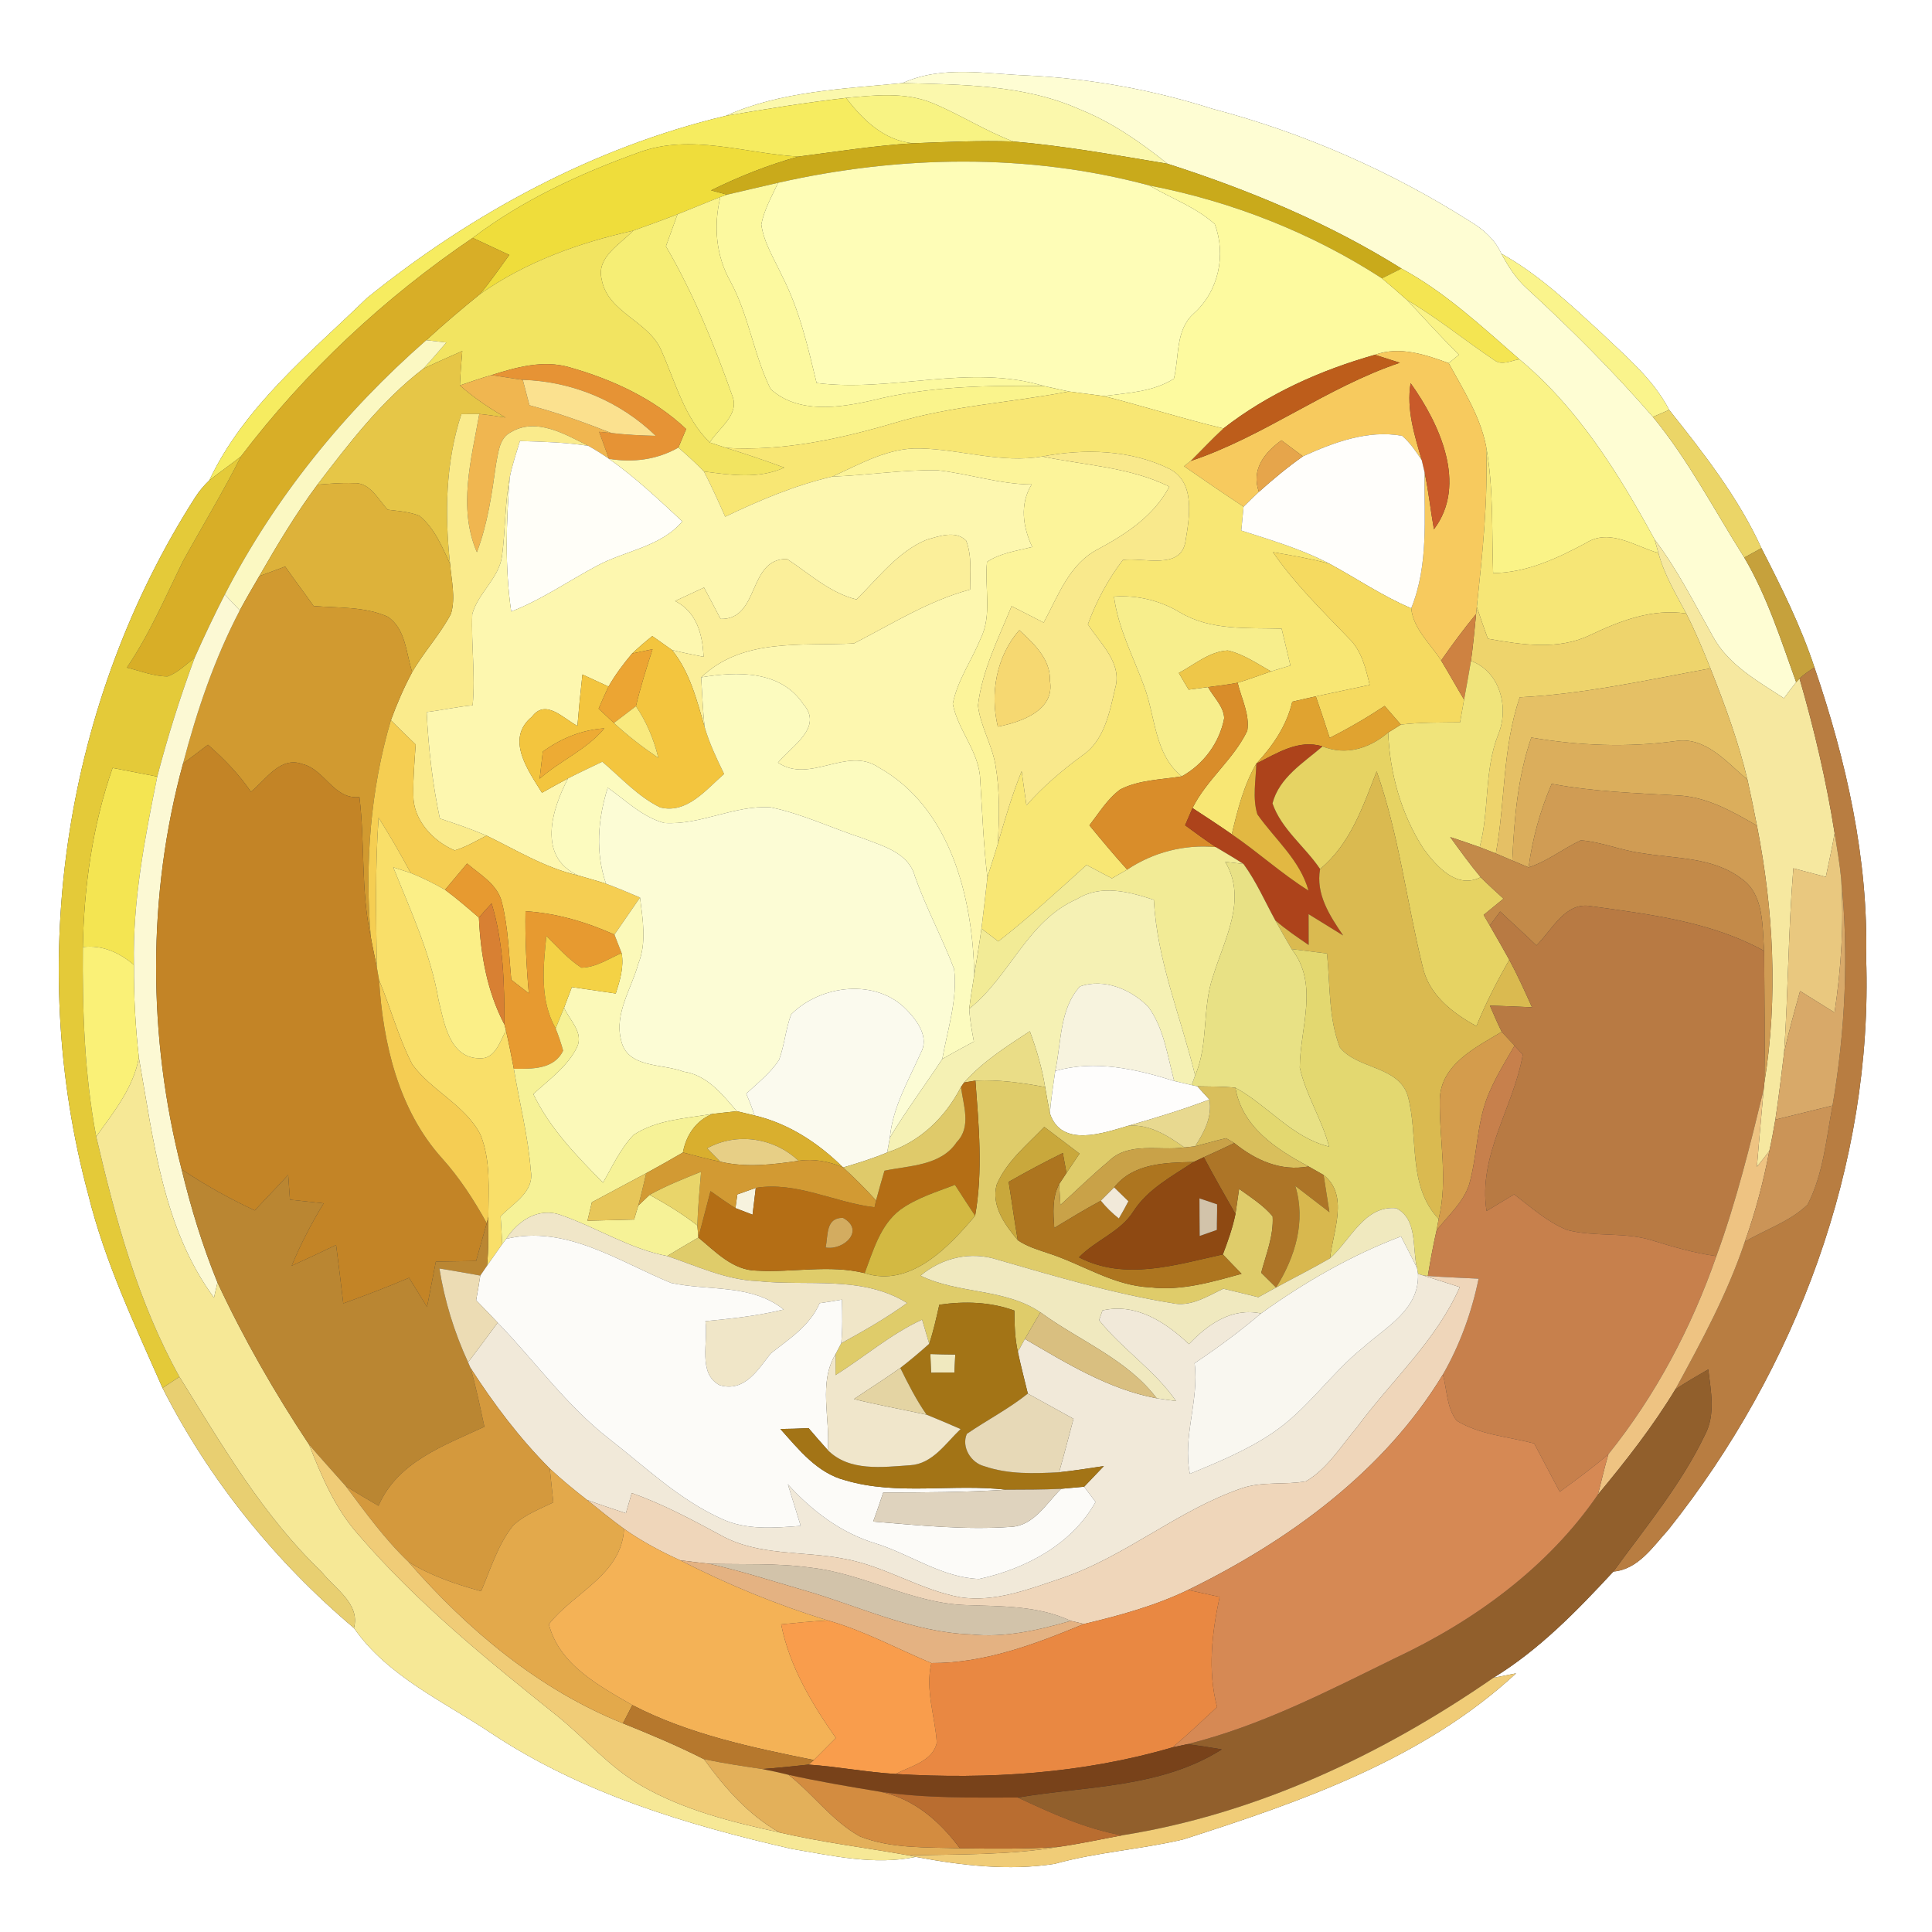 <?xml version="1.0" encoding="UTF-8" ?>
<!DOCTYPE svg PUBLIC "-//W3C//DTD SVG 1.1//EN" "http://www.w3.org/Graphics/SVG/1.1/DTD/svg11.dtd">
<svg width="250pt" height="250pt" viewBox="0 0 250 250" version="1.1" xmlns="http://www.w3.org/2000/svg">
<rect x="0" y="0" width="250" height="250" fill="#333333" stroke="none"/>
<g id="#ffffffff">
<path fill="#ffffff" opacity="1.00" d=" M 0.00 0.00 L 250.00 0.00 L 250.00 250.00 L 0.00 250.00 L 0.00 0.00 M 116.80 10.75 C 109.11 11.51 101.07 11.78 93.91 14.99 C 76.88 19.04 61.08 27.58 47.51 38.54 C 40.06 45.77 31.62 52.58 27.08 62.16 C 26.41 62.79 25.82 63.50 25.31 64.27 C 8.36 90.71 3.24 124.29 11.43 154.61 C 13.57 163.31 17.44 171.43 21.03 179.60 C 27.07 191.51 35.61 202.06 45.80 210.67 C 50.19 216.96 57.44 220.17 63.63 224.32 C 75.31 232.06 88.89 236.15 102.42 239.24 C 107.72 240.13 113.14 241.40 118.51 240.28 C 124.39 241.39 130.53 242.11 136.48 241.18 C 141.94 239.66 147.62 239.32 153.11 238.02 C 168.40 233.13 184.20 227.63 196.18 216.53 C 195.45 216.67 193.98 216.96 193.24 217.11 C 199.18 213.48 204.07 208.43 208.77 203.36 C 211.99 203.08 213.90 200.13 215.89 197.94 C 232.43 177.17 242.38 150.70 241.48 124.00 C 241.78 111.15 238.92 98.46 234.79 86.36 C 233.02 81.00 230.50 75.94 227.93 70.93 C 224.93 64.37 220.46 58.65 215.99 53.04 C 213.89 48.98 210.30 46.05 207.06 42.93 C 203.05 39.27 199.07 35.48 194.28 32.83 C 193.47 31.02 191.97 29.70 190.30 28.69 C 180.00 22.15 168.70 17.19 156.90 14.08 C 149.16 11.62 141.11 10.16 133.00 9.77 C 127.60 9.57 121.92 8.42 116.80 10.75 Z" />
</g>
<g id="#fefdd3ff">
<path fill="#fefdd3" opacity="1.00" d=" M 116.80 10.75 C 121.92 8.42 127.60 9.57 133.00 9.77 C 141.11 10.16 149.16 11.62 156.90 14.08 C 168.70 17.19 180.00 22.15 190.30 28.69 C 191.97 29.70 193.47 31.02 194.28 32.83 C 195.17 34.48 196.19 36.08 197.59 37.34 C 203.30 42.59 208.80 48.10 213.89 53.95 C 218.50 59.55 221.84 66.03 225.71 72.15 C 228.68 77.19 230.45 82.80 232.42 88.28 C 231.88 88.96 231.35 89.65 230.84 90.35 C 227.45 88.14 223.69 86.07 221.67 82.40 C 219.27 78.13 217.09 73.73 214.11 69.82 C 209.47 61.29 204.16 52.76 196.61 46.49 C 191.77 42.28 187.03 37.83 181.35 34.75 C 171.92 28.85 161.64 24.58 151.08 21.19 C 147.60 18.42 143.93 15.84 139.79 14.18 C 132.59 10.95 124.54 10.95 116.80 10.75 Z" />
</g>
<g id="#fbf8acff">
<path fill="#fbf8ac" opacity="1.00" d=" M 93.91 14.99 C 101.07 11.78 109.11 11.51 116.80 10.75 C 124.54 10.95 132.59 10.95 139.79 14.18 C 143.93 15.84 147.60 18.42 151.08 21.19 C 144.45 20.09 137.82 18.88 131.12 18.31 C 127.50 16.94 124.24 14.82 120.67 13.34 C 117.12 11.88 113.20 12.32 109.48 12.67 C 104.27 13.27 99.08 14.11 93.91 14.99 Z" />
</g>
<g id="#f8f383ff">
<path fill="#f8f383" opacity="1.00" d=" M 109.48 12.67 C 113.20 12.32 117.12 11.88 120.67 13.34 C 124.24 14.82 127.50 16.94 131.12 18.31 C 126.79 18.17 122.46 18.37 118.14 18.54 C 114.38 18.17 111.66 15.52 109.48 12.67 Z" />
</g>
<g id="#f6ec60ff">
<path fill="#f6ec60" opacity="1.00" d=" M 93.91 14.99 C 99.08 14.11 104.27 13.27 109.48 12.67 C 111.66 15.52 114.38 18.17 118.14 18.54 C 113.17 18.84 108.26 19.63 103.33 20.26 C 96.47 19.88 89.38 17.23 82.65 19.73 C 75.05 22.46 67.63 25.88 61.17 30.78 C 49.76 38.51 39.52 48.08 31.18 59.06 C 29.84 60.12 28.43 61.10 27.08 62.16 C 31.62 52.58 40.06 45.77 47.51 38.54 C 61.08 27.58 76.88 19.04 93.91 14.99 Z" />
</g>
<g id="#efdd3bff">
<path fill="#efdd3b" opacity="1.00" d=" M 82.65 19.73 C 89.38 17.23 96.47 19.88 103.33 20.26 C 99.42 21.33 95.64 22.85 92.01 24.63 C 92.52 24.77 93.56 25.05 94.08 25.19 L 93.21 25.50 C 91.35 26.22 89.52 27.00 87.67 27.73 C 85.77 28.47 83.85 29.16 81.93 29.85 C 74.90 31.43 68.04 33.88 62.11 38.06 C 63.46 36.44 64.66 34.70 65.90 32.99 C 64.32 32.25 62.75 31.52 61.17 30.78 C 67.63 25.88 75.05 22.46 82.65 19.73 Z" />
</g>
<g id="#c9aa1bff">
<path fill="#c9aa1b" opacity="1.00" d=" M 118.14 18.54 C 122.46 18.37 126.79 18.17 131.12 18.31 C 137.82 18.88 144.45 20.09 151.08 21.19 C 161.64 24.58 171.92 28.85 181.35 34.75 C 180.72 35.07 179.45 35.70 178.82 36.02 C 169.71 30.11 159.38 26.06 148.72 24.00 C 133.10 19.79 116.41 20.09 100.69 23.65 C 98.48 24.15 96.28 24.68 94.08 25.19 C 93.56 25.05 92.52 24.77 92.01 24.63 C 95.64 22.85 99.42 21.33 103.33 20.26 C 108.26 19.63 113.17 18.84 118.14 18.54 Z" />
</g>
<g id="#fefdb7ff">
<path fill="#fefdb7" opacity="1.00" d=" M 100.69 23.65 C 116.41 20.09 133.10 19.79 148.72 24.00 C 151.54 25.66 154.75 26.80 157.19 29.00 C 158.69 32.99 157.69 37.67 154.49 40.55 C 152.06 42.71 152.62 46.14 151.90 49.00 C 149.22 50.72 145.88 50.84 142.81 51.25 C 141.31 51.05 139.81 50.85 138.31 50.66 C 137.24 50.43 136.17 50.20 135.11 49.96 C 125.43 47.02 115.48 50.81 105.67 49.56 C 104.53 44.86 103.45 40.08 101.22 35.75 C 100.22 33.56 98.85 31.46 98.51 29.04 C 98.89 27.12 99.87 25.40 100.69 23.65 Z" />
</g>
<g id="#fcf99fff">
<path fill="#fcf99f" opacity="1.00" d=" M 94.08 25.19 C 96.28 24.68 98.48 24.15 100.69 23.65 C 99.87 25.40 98.89 27.12 98.51 29.04 C 98.85 31.46 100.22 33.56 101.22 35.75 C 103.45 40.08 104.53 44.86 105.67 49.56 C 115.48 50.81 125.43 47.02 135.11 49.96 C 127.66 49.85 120.13 49.98 112.87 51.81 C 108.56 52.78 103.30 53.57 99.72 50.35 C 97.53 45.92 96.91 40.84 94.53 36.45 C 92.63 33.10 92.32 29.21 93.21 25.50 L 94.08 25.19 Z" />
</g>
<g id="#fdfa9fff">
<path fill="#fdfa9f" opacity="1.00" d=" M 148.72 24.00 C 159.38 26.06 169.71 30.11 178.82 36.02 C 179.93 36.93 181.00 37.88 182.08 38.83 C 184.29 41.21 186.49 43.61 188.78 45.91 C 188.45 46.18 187.79 46.72 187.46 46.99 C 184.41 45.88 181.13 44.76 177.91 45.91 C 170.88 47.90 164.09 50.93 158.31 55.44 C 153.10 54.20 148.00 52.56 142.81 51.25 C 145.88 50.84 149.22 50.72 151.90 49.00 C 152.62 46.14 152.06 42.71 154.49 40.55 C 157.69 37.67 158.69 32.99 157.19 29.00 C 154.75 26.80 151.54 25.66 148.72 24.00 Z" />
</g>
<g id="#faf48cff">
<path fill="#faf48c" opacity="1.00" d=" M 87.67 27.73 C 89.52 27.00 91.35 26.22 93.21 25.50 C 92.32 29.21 92.63 33.10 94.53 36.45 C 96.91 40.84 97.53 45.92 99.72 50.35 C 103.30 53.57 108.56 52.78 112.87 51.81 C 120.13 49.98 127.66 49.85 135.11 49.96 C 136.17 50.20 137.24 50.43 138.31 50.66 C 130.80 52.11 123.08 52.50 115.72 54.73 C 108.68 56.80 101.37 58.40 93.98 57.96 C 93.45 57.79 92.38 57.44 91.84 57.26 C 92.96 55.40 95.75 53.68 94.76 51.22 C 92.41 44.57 89.73 37.98 86.17 31.87 C 86.68 30.49 87.17 29.11 87.67 27.73 Z" />
<path fill="#faf48c" opacity="1.00" d=" M 197.59 37.34 C 196.19 36.08 195.17 34.48 194.28 32.83 C 199.07 35.48 203.05 39.27 207.06 42.93 C 210.30 46.05 213.89 48.98 215.99 53.04 C 215.47 53.27 214.42 53.72 213.89 53.95 C 208.80 48.10 203.30 42.59 197.59 37.34 Z" />
</g>
<g id="#f6ee75ff">
<path fill="#f6ee75" opacity="1.00" d=" M 81.93 29.85 C 83.85 29.16 85.77 28.47 87.67 27.73 C 87.17 29.11 86.68 30.49 86.17 31.87 C 89.73 37.98 92.41 44.57 94.76 51.22 C 95.75 53.68 92.96 55.40 91.84 57.26 C 88.54 54.02 87.41 49.46 85.58 45.37 C 83.96 41.51 78.59 40.47 77.85 36.11 C 77.16 33.27 80.27 31.60 81.93 29.85 Z" />
</g>
<g id="#f2e461ff">
<path fill="#f2e461" opacity="1.00" d=" M 62.11 38.06 C 68.04 33.88 74.90 31.43 81.93 29.85 C 80.27 31.60 77.16 33.27 77.85 36.11 C 78.59 40.47 83.96 41.51 85.58 45.37 C 87.41 49.46 88.54 54.02 91.84 57.26 C 92.38 57.44 93.45 57.79 93.98 57.96 C 96.50 58.75 99.01 59.58 101.48 60.51 C 98.18 62.01 94.55 61.47 91.09 61.01 C 90.04 59.92 88.92 58.91 87.78 57.92 C 88.11 57.12 88.45 56.32 88.79 55.52 C 84.59 51.55 79.20 49.09 73.70 47.53 C 70.31 46.54 66.83 47.51 63.59 48.54 C 62.21 48.94 60.86 49.41 59.51 49.87 C 59.57 48.39 59.70 46.90 59.82 45.42 C 58.13 46.18 56.42 46.91 54.76 47.72 C 55.79 46.62 56.77 45.46 57.75 44.32 C 57.11 44.24 55.81 44.10 55.16 44.02 C 57.41 41.95 59.74 39.98 62.11 38.06 Z" />
</g>
<g id="#d8ae27ff">
<path fill="#d8ae27" opacity="1.00" d=" M 31.18 59.06 C 39.52 48.08 49.76 38.51 61.17 30.78 C 62.75 31.52 64.32 32.25 65.90 32.99 C 64.66 34.70 63.46 36.44 62.11 38.06 C 59.74 39.98 57.41 41.95 55.16 44.02 C 44.58 53.27 35.53 64.41 29.09 76.93 C 27.72 79.61 26.42 82.33 25.20 85.09 C 24.09 85.97 23.04 87.03 21.69 87.53 C 19.87 87.52 18.15 86.81 16.41 86.39 C 19.35 82.07 21.39 77.26 23.69 72.59 C 26.18 68.08 28.86 63.67 31.18 59.06 Z" />
</g>
<g id="#f4e552ff">
<path fill="#f4e552" opacity="1.00" d=" M 181.35 34.75 C 187.03 37.83 191.77 42.28 196.61 46.49 C 195.53 46.66 194.30 47.37 193.31 46.57 C 189.53 44.04 186.01 41.14 182.08 38.83 C 181.00 37.88 179.93 36.93 178.82 36.02 C 179.45 35.70 180.72 35.07 181.35 34.75 Z" />
<path fill="#f4e552" opacity="1.00" d=" M 10.72 122.55 C 10.87 114.69 11.97 106.81 14.57 99.37 C 16.49 99.75 18.42 100.12 20.35 100.49 C 18.73 108.51 17.15 116.63 17.33 124.86 C 15.47 123.27 13.22 122.24 10.72 122.55 Z" />
</g>
<g id="#faf387ff">
<path fill="#faf387" opacity="1.00" d=" M 182.08 38.83 C 186.01 41.14 189.53 44.04 193.31 46.57 C 194.30 47.37 195.53 46.66 196.61 46.49 C 204.16 52.76 209.47 61.29 214.11 69.82 C 214.23 70.26 214.48 71.13 214.60 71.56 C 211.60 70.71 208.31 68.32 205.24 70.25 C 201.49 72.26 197.56 74.11 193.21 74.16 C 193.02 68.69 193.29 63.16 192.30 57.75 C 191.53 53.84 189.34 50.43 187.46 46.99 C 187.79 46.72 188.45 46.18 188.78 45.91 C 186.49 43.61 184.29 41.21 182.08 38.83 Z" />
</g>
<g id="#fbf8c2ff">
<path fill="#fbf8c2" opacity="1.00" d=" M 55.16 44.02 C 55.81 44.10 57.11 44.24 57.75 44.32 C 56.77 45.46 55.79 46.62 54.76 47.72 C 49.35 51.88 45.18 57.34 41.07 62.72 C 38.28 66.48 35.88 70.50 33.55 74.55 C 32.69 76.01 31.84 77.48 31.03 78.98 C 30.38 78.29 29.74 77.61 29.09 76.93 C 35.53 64.41 44.58 53.27 55.16 44.02 Z" />
</g>
<g id="#e6c647ff">
<path fill="#e6c647" opacity="1.00" d=" M 54.76 47.72 C 56.42 46.91 58.13 46.18 59.82 45.42 C 59.70 46.90 59.57 48.39 59.51 49.87 C 61.31 51.48 63.33 52.81 65.41 54.03 C 64.28 53.86 63.16 53.68 62.02 53.57 C 61.44 53.58 60.28 53.59 59.70 53.59 C 57.65 59.82 57.53 66.50 58.24 72.97 C 57.21 70.75 56.22 68.33 54.27 66.74 C 52.97 66.22 51.55 66.13 50.18 65.96 C 48.90 64.61 47.88 62.37 45.72 62.52 C 44.16 62.45 42.61 62.60 41.07 62.72 C 45.18 57.34 49.35 51.88 54.76 47.72 Z" />
</g>
<g id="#f7ca5eff">
<path fill="#f7ca5e" opacity="1.00" d=" M 177.91 45.91 C 181.13 44.76 184.41 45.88 187.46 46.99 C 189.34 50.43 191.53 53.84 192.30 57.75 C 192.58 64.70 191.83 71.63 191.10 78.53 L 191.01 79.45 C 189.41 81.38 187.92 83.41 186.48 85.47 C 185.10 83.28 182.89 81.42 182.61 78.71 C 184.89 73.09 184.27 67.02 184.34 61.11 C 184.86 63.55 185.11 66.04 185.55 68.49 C 189.95 62.68 186.24 54.77 182.53 49.58 C 181.97 52.99 183.04 56.30 183.97 59.54 C 183.22 58.42 182.47 57.28 181.44 56.40 C 177.01 55.58 172.58 57.25 168.60 59.05 C 167.67 58.36 166.74 57.67 165.82 56.98 C 163.60 58.57 161.88 60.79 162.90 63.65 C 162.23 64.28 161.57 64.92 160.92 65.57 C 158.32 63.86 155.76 62.10 153.21 60.33 C 153.43 60.16 153.86 59.82 154.07 59.65 C 163.58 56.48 171.62 50.14 181.14 46.94 C 180.06 46.60 178.98 46.25 177.91 45.91 Z" />
</g>
<g id="#bd5d1bff">
<path fill="#bd5d1b" opacity="1.00" d=" M 158.31 55.44 C 164.09 50.93 170.88 47.90 177.91 45.91 C 178.98 46.25 180.06 46.60 181.14 46.94 C 171.62 50.14 163.58 56.48 154.07 59.65 C 155.49 58.25 156.84 56.78 158.31 55.44 Z" />
</g>
<g id="#e69335ff">
<path fill="#e69335" opacity="1.00" d=" M 63.59 48.54 C 66.83 47.51 70.31 46.54 73.70 47.53 C 79.20 49.09 84.59 51.55 88.79 55.52 C 88.45 56.32 88.11 57.12 87.78 57.92 C 85.03 59.49 81.90 59.89 78.80 59.37 C 78.38 58.20 77.95 57.04 77.53 55.88 C 77.92 55.92 78.71 56.00 79.10 56.03 C 81.01 56.26 82.93 56.35 84.86 56.40 C 80.22 51.91 74.09 49.35 67.65 49.15 C 66.29 48.97 64.95 48.73 63.59 48.54 Z" />
</g>
<g id="#f0b650ff">
<path fill="#f0b650" opacity="1.00" d=" M 59.51 49.87 C 60.86 49.41 62.21 48.94 63.59 48.54 C 64.95 48.73 66.29 48.97 67.65 49.15 C 67.93 50.25 68.22 51.35 68.51 52.44 C 72.11 53.40 75.63 54.66 79.10 56.03 C 78.71 56.00 77.92 55.92 77.53 55.88 C 77.95 57.04 78.38 58.20 78.80 59.37 C 77.93 58.76 77.04 58.20 76.12 57.69 C 73.13 56.19 69.39 53.97 66.12 55.92 C 64.58 56.70 64.50 58.56 64.19 60.04 C 63.65 63.90 63.10 67.79 61.71 71.46 C 59.23 65.71 60.99 59.43 62.02 53.57 C 63.16 53.68 64.28 53.86 65.41 54.03 C 63.33 52.81 61.31 51.48 59.51 49.87 Z" />
</g>
<g id="#fbe18fff">
<path fill="#fbe18f" opacity="1.00" d=" M 67.65 49.15 C 74.09 49.35 80.22 51.91 84.86 56.40 C 82.93 56.35 81.01 56.26 79.10 56.03 C 75.63 54.66 72.11 53.40 68.51 52.44 C 68.22 51.35 67.93 50.25 67.65 49.15 Z" />
</g>
<g id="#c95a2aff">
<path fill="#c95a2a" opacity="1.00" d=" M 183.97 59.54 C 183.04 56.30 181.97 52.99 182.53 49.58 C 186.24 54.77 189.95 62.68 185.55 68.49 C 185.11 66.04 184.86 63.55 184.34 61.11 C 184.25 60.72 184.06 59.93 183.97 59.54 Z" />
</g>
<g id="#f8e774ff">
<path fill="#f8e774" opacity="1.00" d=" M 115.72 54.73 C 123.08 52.50 130.80 52.11 138.31 50.66 C 139.81 50.85 141.31 51.05 142.81 51.25 C 148.00 52.56 153.10 54.20 158.31 55.44 C 156.84 56.78 155.49 58.25 154.07 59.65 C 153.86 59.82 153.43 60.16 153.21 60.33 C 155.76 62.10 158.32 63.86 160.92 65.57 C 160.82 66.60 160.72 67.63 160.62 68.65 C 164.48 69.90 168.41 71.04 172.02 72.94 C 169.62 72.29 167.16 71.87 164.72 71.45 C 167.52 75.53 171.07 78.98 174.48 82.54 C 176.18 84.14 176.72 86.45 177.24 88.63 C 174.92 89.13 172.59 89.60 170.27 90.11 C 169.25 90.34 168.23 90.56 167.22 90.80 C 166.50 93.89 164.71 96.51 162.57 98.81 C 160.93 101.62 160.15 104.81 159.39 107.95 C 157.72 106.79 156.02 105.67 154.31 104.56 C 156.15 100.87 159.62 98.28 161.40 94.56 C 161.74 92.43 160.63 90.38 160.15 88.35 C 161.60 87.91 163.03 87.37 164.47 86.88 C 165.30 86.62 166.14 86.36 166.98 86.12 C 166.60 84.53 166.22 82.94 165.84 81.35 C 161.42 81.22 156.68 81.62 152.71 79.26 C 150.12 77.70 147.17 76.99 144.15 77.20 C 144.69 81.34 146.68 85.02 148.08 88.89 C 149.53 92.80 149.39 97.62 152.92 100.46 C 150.26 100.90 147.43 100.90 144.98 102.14 C 143.31 103.36 142.22 105.18 140.97 106.80 C 142.57 108.74 144.17 110.67 145.86 112.53 C 145.19 112.90 144.53 113.28 143.88 113.66 C 142.78 113.08 141.69 112.51 140.60 111.93 C 136.86 115.30 133.16 118.72 129.18 121.82 C 128.46 121.26 127.73 120.71 127.00 120.16 C 127.28 117.96 127.52 115.75 127.77 113.54 C 128.20 112.09 128.69 110.66 129.11 109.21 C 130.03 106.04 130.96 102.86 132.20 99.79 C 132.41 101.26 132.62 102.73 132.82 104.21 C 134.97 101.78 137.44 99.67 140.05 97.76 C 142.89 95.84 143.57 92.22 144.29 89.10 C 145.28 85.81 142.38 83.29 140.77 80.79 C 141.86 77.80 143.37 74.98 145.30 72.46 C 147.95 72.09 152.83 73.83 153.40 70.03 C 153.92 66.93 154.72 62.41 151.32 60.67 C 146.25 58.18 140.34 58.03 134.88 59.07 C 129.56 59.99 124.36 58.15 119.07 58.03 C 114.96 57.90 111.33 60.04 107.70 61.67 C 102.87 62.79 98.30 64.73 93.84 66.86 C 92.96 64.89 92.08 62.92 91.09 61.01 C 94.55 61.47 98.18 62.01 101.48 60.51 C 99.01 59.58 96.50 58.75 93.98 57.96 C 101.37 58.40 108.68 56.80 115.72 54.73 Z" />
</g>
<g id="#faeb8cff">
<path fill="#faeb8c" opacity="1.00" d=" M 59.70 53.59 C 60.28 53.59 61.44 53.58 62.02 53.57 C 60.99 59.43 59.23 65.71 61.71 71.46 C 63.10 67.79 63.65 63.90 64.19 60.04 C 64.50 58.56 64.58 56.70 66.12 55.92 C 69.39 53.97 73.13 56.19 76.12 57.69 C 73.19 57.24 70.23 57.15 67.28 57.07 C 66.80 58.63 66.28 60.18 65.96 61.78 C 65.32 65.15 65.41 68.59 64.96 71.97 C 64.55 74.86 61.86 76.73 61.11 79.47 C 60.96 83.40 61.53 87.34 61.16 91.27 C 59.16 91.45 57.20 91.90 55.21 92.14 C 55.44 96.77 55.96 101.39 56.92 105.92 C 58.96 106.59 60.99 107.28 62.96 108.13 C 61.61 108.81 60.30 109.61 58.83 110.04 C 56.03 108.85 53.46 106.10 53.49 102.91 C 53.44 100.72 53.64 98.53 53.79 96.34 C 52.71 95.30 51.63 94.26 50.58 93.20 C 51.36 91.07 52.26 88.97 53.34 86.97 C 54.85 84.34 56.95 82.11 58.36 79.42 C 58.98 77.32 58.41 75.10 58.24 72.97 C 57.53 66.50 57.65 59.82 59.70 53.59 Z" />
</g>
<g id="#ebd567ff">
<path fill="#ebd567" opacity="1.00" d=" M 213.89 53.95 C 214.42 53.72 215.47 53.27 215.99 53.04 C 220.46 58.65 224.93 64.37 227.93 70.93 C 227.37 71.23 226.26 71.84 225.71 72.15 C 221.84 66.03 218.50 59.55 213.89 53.95 Z" />
</g>
<g id="#fffefbff">
<path fill="#fffefb" opacity="1.00" d=" M 168.60 59.05 C 172.58 57.25 177.01 55.58 181.44 56.40 C 182.47 57.28 183.22 58.42 183.97 59.54 C 184.06 59.93 184.25 60.72 184.34 61.11 C 184.27 67.02 184.89 73.09 182.61 78.71 C 178.89 77.14 175.55 74.85 172.02 72.94 C 168.41 71.04 164.48 69.90 160.62 68.65 C 160.72 67.63 160.82 66.60 160.92 65.57 C 161.57 64.92 162.23 64.28 162.90 63.65 C 164.72 62.03 166.60 60.45 168.60 59.05 Z" />
</g>
<g id="#fffef8ff">
<path fill="#fffef8" opacity="1.00" d=" M 67.28 57.07 C 70.23 57.15 73.19 57.24 76.12 57.69 C 77.04 58.20 77.93 58.76 78.80 59.37 C 82.21 61.76 85.24 64.64 88.29 67.47 C 85.47 70.80 80.88 71.24 77.22 73.23 C 73.53 75.19 70.08 77.61 66.15 79.13 C 65.31 73.39 65.51 67.55 65.96 61.78 C 66.28 60.18 66.80 58.63 67.28 57.07 Z" />
</g>
<g id="#e6a54bff">
<path fill="#e6a54b" opacity="1.00" d=" M 162.90 63.65 C 161.88 60.79 163.60 58.57 165.82 56.98 C 166.74 57.67 167.67 58.36 168.60 59.05 C 166.60 60.45 164.72 62.03 162.90 63.65 Z" />
</g>
<g id="#fdf7afff">
<path fill="#fdf7af" opacity="1.00" d=" M 87.78 57.92 C 88.92 58.91 90.04 59.92 91.09 61.01 C 92.08 62.92 92.96 64.89 93.84 66.86 C 98.30 64.73 102.87 62.79 107.70 61.67 C 112.21 61.51 116.69 60.79 121.20 60.84 C 125.32 61.28 129.31 62.66 133.49 62.69 C 131.93 65.26 132.35 68.17 133.57 70.78 C 131.58 71.28 129.46 71.55 127.72 72.71 C 127.37 76.02 128.42 79.55 126.88 82.67 C 125.72 85.48 123.88 88.05 123.29 91.08 C 123.95 94.53 126.75 97.31 126.84 100.94 C 127.11 105.14 127.26 109.35 127.77 113.54 C 127.52 115.75 127.28 117.96 127.00 120.16 C 126.73 122.16 126.39 124.14 126.07 126.13 C 125.87 116.20 123.02 104.51 113.69 99.30 C 109.58 96.51 104.81 101.49 100.67 98.68 C 102.38 96.58 106.60 94.13 103.95 91.12 C 101.01 86.71 95.37 86.87 90.73 87.65 C 96.12 82.49 103.76 83.62 110.50 83.26 C 115.41 80.75 120.12 77.74 125.53 76.29 C 125.52 74.18 125.80 71.97 125.02 69.96 C 123.65 68.58 121.54 69.39 119.94 69.82 C 116.17 71.37 113.66 74.80 110.82 77.57 C 107.35 76.70 104.74 74.23 101.84 72.33 C 96.71 72.27 98.35 80.21 93.24 80.09 C 92.54 78.73 91.82 77.38 91.10 76.03 C 89.86 76.61 88.61 77.19 87.36 77.77 C 90.16 79.19 90.91 82.08 91.04 84.99 C 89.68 84.72 88.31 84.45 86.96 84.11 C 86.11 83.51 85.26 82.91 84.41 82.31 C 83.50 83.02 82.64 83.78 81.80 84.56 C 80.67 85.90 79.61 87.32 78.74 88.84 C 77.61 88.32 76.49 87.80 75.37 87.28 C 75.12 89.49 74.90 91.71 74.72 93.93 C 72.93 93.02 70.62 90.35 68.84 92.74 C 65.34 95.60 68.35 99.71 70.13 102.58 C 71.25 101.95 72.38 101.32 73.51 100.72 C 71.41 104.70 69.49 110.87 74.81 113.28 C 70.56 112.32 66.84 110.01 62.96 108.13 C 60.99 107.28 58.96 106.59 56.92 105.92 C 55.96 101.39 55.44 96.77 55.21 92.14 C 57.20 91.90 59.16 91.45 61.16 91.27 C 61.53 87.34 60.96 83.40 61.11 79.47 C 61.86 76.73 64.55 74.86 64.96 71.97 C 65.41 68.59 65.32 65.15 65.96 61.78 C 65.51 67.55 65.31 73.39 66.15 79.13 C 70.08 77.61 73.53 75.19 77.22 73.23 C 80.88 71.24 85.47 70.80 88.29 67.47 C 85.24 64.64 82.21 61.76 78.80 59.37 C 81.90 59.89 85.03 59.49 87.78 57.92 Z" />
</g>
<g id="#fcf49aff">
<path fill="#fcf49a" opacity="1.00" d=" M 107.70 61.67 C 111.33 60.04 114.96 57.90 119.07 58.03 C 124.36 58.15 129.56 59.99 134.88 59.07 C 140.38 60.22 146.19 60.43 151.31 62.97 C 149.31 66.76 145.72 69.11 142.05 71.08 C 138.35 72.99 136.92 77.12 135.05 80.56 C 133.67 79.85 132.28 79.14 130.90 78.44 C 129.20 82.61 127.08 86.75 126.55 91.29 C 126.86 93.96 128.35 96.33 128.81 98.98 C 129.39 102.36 129.32 105.81 129.11 109.21 C 128.69 110.66 128.20 112.09 127.77 113.54 C 127.26 109.35 127.11 105.14 126.84 100.94 C 126.75 97.31 123.95 94.53 123.29 91.08 C 123.88 88.05 125.72 85.48 126.88 82.67 C 128.42 79.55 127.37 76.02 127.72 72.71 C 129.46 71.55 131.58 71.28 133.57 70.78 C 132.35 68.17 131.93 65.26 133.49 62.69 C 129.31 62.66 125.32 61.28 121.20 60.84 C 116.69 60.79 112.21 61.51 107.70 61.67 Z" />
</g>
<g id="#f9e98cff">
<path fill="#f9e98c" opacity="1.00" d=" M 134.88 59.07 C 140.34 58.03 146.25 58.18 151.32 60.67 C 154.72 62.41 153.92 66.93 153.40 70.03 C 152.83 73.83 147.95 72.09 145.30 72.46 C 143.37 74.98 141.86 77.80 140.77 80.79 C 142.38 83.29 145.28 85.81 144.29 89.10 C 143.57 92.22 142.89 95.84 140.05 97.76 C 137.44 99.67 134.97 101.78 132.82 104.21 C 132.62 102.73 132.41 101.26 132.20 99.79 C 130.96 102.86 130.03 106.04 129.11 109.21 C 129.32 105.81 129.39 102.36 128.81 98.98 C 128.35 96.33 126.86 93.96 126.55 91.29 C 127.08 86.75 129.20 82.61 130.90 78.44 C 132.28 79.14 133.67 79.85 135.05 80.56 C 136.92 77.12 138.35 72.99 142.05 71.08 C 145.72 69.11 149.31 66.76 151.31 62.97 C 146.19 60.43 140.38 60.22 134.88 59.07 M 129.12 94.03 C 132.11 93.44 136.54 91.95 135.86 88.08 C 135.95 85.26 133.78 83.30 131.90 81.54 C 128.93 84.91 128.08 89.73 129.12 94.03 Z" />
</g>
<g id="#f6e676ff">
<path fill="#f6e676" opacity="1.00" d=" M 192.30 57.75 C 193.29 63.16 193.02 68.69 193.21 74.16 C 197.56 74.11 201.49 72.26 205.24 70.25 C 208.31 68.32 211.60 70.71 214.60 71.56 C 215.35 74.36 216.85 76.86 218.20 79.39 C 213.81 78.72 209.67 80.32 205.78 82.17 C 201.61 84.18 196.90 83.43 192.53 82.65 C 192.04 81.28 191.55 79.91 191.10 78.53 C 191.83 71.63 192.58 64.70 192.30 57.75 Z" />
</g>
<g id="#e4ca39ff">
<path fill="#e4ca39" opacity="1.00" d=" M 27.08 62.16 C 28.43 61.10 29.84 60.12 31.18 59.06 C 28.86 63.67 26.18 68.08 23.69 72.59 C 21.39 77.26 19.35 82.07 16.41 86.39 C 18.15 86.81 19.87 87.52 21.69 87.53 C 23.04 87.03 24.09 85.97 25.20 85.09 C 23.33 90.14 21.71 95.28 20.35 100.49 C 18.42 100.12 16.49 99.75 14.57 99.37 C 11.97 106.81 10.87 114.69 10.72 122.55 C 10.65 130.74 10.92 138.99 12.45 147.07 C 14.94 157.74 17.86 168.53 23.22 178.16 C 22.49 178.64 21.76 179.12 21.03 179.60 C 17.44 171.43 13.57 163.31 11.43 154.61 C 3.24 124.29 8.36 90.71 25.31 64.27 C 25.82 63.50 26.41 62.79 27.08 62.16 Z" />
</g>
<g id="#ddb23aff">
<path fill="#ddb23a" opacity="1.00" d=" M 41.07 62.72 C 42.61 62.60 44.16 62.45 45.72 62.52 C 47.88 62.37 48.90 64.61 50.18 65.96 C 51.55 66.13 52.97 66.22 54.27 66.74 C 56.22 68.33 57.21 70.75 58.24 72.97 C 58.41 75.10 58.98 77.32 58.36 79.42 C 56.95 82.11 54.85 84.34 53.34 86.97 C 52.54 84.53 52.51 81.35 50.16 79.80 C 47.17 78.47 43.79 78.68 40.58 78.42 C 39.37 76.70 38.10 75.03 36.90 73.31 C 35.79 73.73 34.67 74.15 33.55 74.55 C 35.88 70.50 38.28 66.48 41.07 62.72 Z" />
</g>
<g id="#fbef9aff">
<path fill="#fbef9a" opacity="1.00" d=" M 119.94 69.82 C 121.54 69.39 123.65 68.58 125.02 69.96 C 125.80 71.97 125.52 74.18 125.53 76.29 C 120.12 77.74 115.41 80.75 110.50 83.26 C 103.76 83.62 96.12 82.49 90.73 87.65 C 90.86 89.78 90.95 91.92 91.17 94.05 C 90.17 90.59 89.27 86.98 86.96 84.11 C 88.31 84.45 89.68 84.72 91.04 84.99 C 90.91 82.08 90.16 79.19 87.36 77.77 C 88.61 77.19 89.86 76.61 91.10 76.03 C 91.82 77.38 92.54 78.73 93.24 80.09 C 98.35 80.21 96.71 72.27 101.84 72.33 C 104.74 74.23 107.35 76.70 110.82 77.57 C 113.66 74.80 116.17 71.37 119.94 69.82 Z" />
</g>
<g id="#f6e8a0ff">
<path fill="#f6e8a0" opacity="1.00" d=" M 214.11 69.82 C 217.09 73.73 219.27 78.13 221.67 82.40 C 223.69 86.07 227.45 88.14 230.84 90.35 C 231.35 89.65 231.88 88.96 232.42 88.28 L 232.86 87.80 C 234.76 94.37 236.33 101.05 237.40 107.81 C 237.07 109.70 236.66 111.59 236.26 113.47 C 234.86 113.10 233.46 112.73 232.06 112.36 C 231.40 120.31 231.40 128.29 230.86 136.24 C 230.50 139.12 230.17 142.00 229.73 144.88 C 229.50 146.24 229.25 147.59 228.95 148.94 C 228.42 149.63 227.88 150.32 227.34 150.99 C 227.63 147.65 227.91 144.30 228.22 140.96 L 228.31 140.10 C 230.10 129.06 229.49 117.77 227.35 106.84 C 226.96 104.85 226.56 102.86 226.12 100.89 C 224.95 95.96 223.19 91.19 221.33 86.49 C 220.37 84.08 219.37 81.70 218.20 79.39 C 216.85 76.86 215.35 74.36 214.60 71.56 C 214.48 71.13 214.23 70.26 214.11 69.82 Z" />
</g>
<g id="#f5da60ff">
<path fill="#f5da60" opacity="1.00" d=" M 164.72 71.45 C 167.16 71.87 169.62 72.29 172.02 72.94 C 175.55 74.85 178.89 77.14 182.61 78.71 C 182.89 81.42 185.10 83.28 186.48 85.47 C 187.50 87.14 188.44 88.86 189.45 90.53 C 189.27 91.51 189.10 92.49 188.93 93.47 C 186.37 93.50 183.81 93.46 181.27 93.76 C 180.57 92.95 179.87 92.15 179.17 91.35 C 176.88 92.86 174.51 94.25 172.06 95.48 C 171.48 93.69 170.89 91.89 170.27 90.11 C 172.59 89.60 174.92 89.13 177.24 88.63 C 176.72 86.45 176.18 84.14 174.48 82.54 C 171.07 78.98 167.52 75.53 164.72 71.45 Z" />
</g>
<g id="#c6a13cff">
<path fill="#c6a13c" opacity="1.00" d=" M 225.71 72.15 C 226.26 71.84 227.37 71.23 227.93 70.93 C 230.50 75.94 233.02 81.00 234.79 86.36 C 234.11 86.80 233.45 87.26 232.86 87.80 L 232.42 88.28 C 230.45 82.80 228.68 77.19 225.71 72.15 Z" />
</g>
<g id="#d19a30ff">
<path fill="#d19a30" opacity="1.00" d=" M 33.55 74.55 C 34.67 74.15 35.79 73.73 36.90 73.31 C 38.10 75.03 39.37 76.70 40.58 78.42 C 43.79 78.68 47.17 78.47 50.16 79.80 C 52.51 81.35 52.54 84.53 53.34 86.97 C 52.26 88.97 51.36 91.07 50.58 93.20 C 47.91 102.25 47.20 111.81 47.97 121.20 C 46.68 115.26 47.24 109.14 46.51 103.14 C 43.18 103.49 42.04 99.57 39.14 98.87 C 36.26 97.81 34.40 100.90 32.47 102.46 C 30.92 100.17 28.98 98.19 26.91 96.37 C 25.84 97.19 24.76 98.01 23.68 98.82 C 25.47 91.99 27.75 85.25 31.03 78.98 C 31.84 77.48 32.69 76.01 33.55 74.55 Z" />
</g>
<g id="#fcf9d4ff">
<path fill="#fcf9d4" opacity="1.00" d=" M 29.09 76.93 C 29.74 77.61 30.38 78.29 31.03 78.98 C 27.75 85.25 25.47 91.99 23.68 98.82 C 19.03 115.86 19.11 134.22 23.50 151.31 C 24.70 156.29 26.20 161.21 28.14 165.96 C 28.03 166.45 27.80 167.43 27.69 167.92 C 21.08 158.97 19.86 147.49 17.97 136.86 C 17.52 132.87 17.30 128.87 17.33 124.86 C 17.15 116.63 18.73 108.51 20.35 100.49 C 21.71 95.28 23.33 90.14 25.20 85.09 C 26.42 82.33 27.72 79.61 29.09 76.93 Z" />
</g>
<g id="#f7ee8cff">
<path fill="#f7ee8c" opacity="1.00" d=" M 144.15 77.20 C 147.17 76.99 150.12 77.70 152.71 79.26 C 156.68 81.62 161.42 81.22 165.84 81.35 C 166.22 82.94 166.60 84.53 166.98 86.12 C 166.14 86.36 165.30 86.62 164.47 86.88 C 162.66 85.87 160.91 84.64 158.87 84.17 C 156.49 84.30 154.57 86.00 152.54 87.08 C 152.95 87.80 153.38 88.52 153.81 89.24 C 154.44 89.16 155.69 88.99 156.32 88.91 C 157.03 90.22 158.35 91.39 158.41 92.94 C 157.81 96.10 155.74 98.91 152.92 100.46 C 149.39 97.62 149.53 92.80 148.08 88.89 C 146.68 85.02 144.69 81.34 144.15 77.20 Z" />
</g>
<g id="#eed46cff">
<path fill="#eed46c" opacity="1.00" d=" M 191.10 78.53 C 191.55 79.91 192.04 81.28 192.53 82.65 C 196.90 83.43 201.61 84.18 205.78 82.17 C 209.67 80.32 213.81 78.72 218.20 79.39 C 219.37 81.70 220.37 84.08 221.33 86.49 C 213.14 87.99 205.00 89.81 196.66 90.23 C 194.40 96.77 194.80 103.73 193.56 110.44 C 193.04 110.23 191.99 109.82 191.47 109.62 C 192.75 104.83 192.02 99.72 193.87 95.04 C 195.32 91.56 194.09 86.88 190.34 85.52 C 190.63 83.50 190.80 81.47 191.01 79.45 L 191.10 78.53 Z" />
</g>
<g id="#ce8241ff">
<path fill="#ce8241" opacity="1.00" d=" M 186.48 85.47 C 187.92 83.41 189.41 81.38 191.01 79.45 C 190.80 81.47 190.63 83.50 190.34 85.52 C 190.06 87.19 189.76 88.86 189.45 90.53 C 188.44 88.86 187.50 87.14 186.48 85.47 Z" />
</g>
<g id="#f3c53eff">
<path fill="#f3c53e" opacity="1.00" d=" M 81.80 84.56 C 82.64 83.78 83.50 83.02 84.41 82.31 C 85.26 82.91 86.11 83.51 86.96 84.11 C 89.27 86.98 90.17 90.59 91.17 94.05 C 91.78 96.17 92.74 98.17 93.70 100.15 C 91.38 102.16 88.89 105.36 85.42 104.48 C 82.54 103.07 80.36 100.62 77.94 98.57 C 76.46 99.28 74.97 99.97 73.51 100.72 C 72.38 101.32 71.25 101.95 70.13 102.58 C 68.35 99.71 65.34 95.60 68.84 92.74 C 70.62 90.35 72.93 93.02 74.72 93.93 C 74.90 91.71 75.12 89.49 75.37 87.28 C 76.49 87.80 77.61 88.32 78.74 88.84 C 78.29 89.78 77.88 90.74 77.46 91.70 C 78.11 92.31 78.77 92.93 79.44 93.55 C 81.23 95.21 83.17 96.70 85.19 98.07 C 84.62 95.69 83.67 93.42 82.29 91.38 C 82.88 88.89 83.65 86.45 84.44 84.01 C 83.56 84.20 82.68 84.38 81.80 84.56 M 70.24 97.26 C 70.11 98.43 69.97 99.60 69.83 100.77 C 72.48 98.42 75.91 97.02 78.20 94.25 C 75.29 94.44 72.58 95.55 70.24 97.26 Z" />
</g>
<g id="#f6d871ff">
<path fill="#f6d871" opacity="1.00" d=" M 129.12 94.03 C 128.08 89.73 128.93 84.91 131.90 81.54 C 133.78 83.30 135.95 85.26 135.86 88.08 C 136.54 91.95 132.11 93.44 129.12 94.03 Z" />
</g>
<g id="#eca533ff">
<path fill="#eca533" opacity="1.00" d=" M 81.80 84.56 C 82.68 84.38 83.56 84.20 84.44 84.01 C 83.65 86.45 82.88 88.89 82.29 91.38 C 81.58 91.93 80.15 93.01 79.44 93.55 C 78.77 92.93 78.11 92.31 77.46 91.70 C 77.88 90.74 78.29 89.78 78.74 88.84 C 79.61 87.32 80.67 85.90 81.80 84.56 Z" />
</g>
<g id="#eec749ff">
<path fill="#eec749" opacity="1.00" d=" M 152.54 87.08 C 154.57 86.00 156.49 84.30 158.87 84.17 C 160.91 84.64 162.66 85.87 164.47 86.88 C 163.03 87.37 161.60 87.91 160.15 88.35 C 158.88 88.60 157.60 88.75 156.32 88.91 C 155.69 88.99 154.44 89.16 153.81 89.24 C 153.38 88.52 152.95 87.80 152.54 87.08 Z" />
</g>
<g id="#f0e47bff">
<path fill="#f0e47b" opacity="1.00" d=" M 190.34 85.52 C 194.09 86.88 195.32 91.56 193.87 95.04 C 192.02 99.72 192.75 104.83 191.47 109.62 C 190.20 109.17 188.94 108.73 187.66 108.32 C 188.94 110.08 190.20 111.85 191.60 113.51 C 188.49 115.10 185.89 112.11 184.21 109.84 C 181.32 105.38 179.84 100.08 179.63 94.79 C 180.04 94.53 180.86 94.02 181.27 93.76 C 183.81 93.46 186.37 93.50 188.93 93.47 C 189.10 92.49 189.27 91.51 189.45 90.53 C 189.76 88.86 190.06 87.19 190.34 85.52 Z" />
</g>
<g id="#b87d41ff">
<path fill="#b87d41" opacity="1.00" d=" M 232.86 87.80 C 233.45 87.26 234.11 86.80 234.79 86.36 C 238.92 98.46 241.78 111.15 241.48 124.00 C 242.38 150.70 232.43 177.17 215.89 197.94 C 213.90 200.13 211.99 203.08 208.77 203.36 C 212.94 197.62 217.54 192.10 220.62 185.67 C 222.02 183.03 221.38 180.01 221.05 177.20 C 219.61 178.03 218.17 178.86 216.79 179.78 C 220.16 173.60 223.54 167.38 225.78 160.68 C 228.47 159.07 231.63 158.08 233.90 155.87 C 235.94 151.92 236.31 147.37 237.13 143.06 C 238.78 133.38 239.25 123.49 238.25 113.72 C 238.06 111.74 237.71 109.77 237.40 107.81 C 236.33 101.05 234.76 94.37 232.86 87.80 Z" />
</g>
<g id="#fcfbbfff">
<path fill="#fcfbbf" opacity="1.00" d=" M 90.73 87.65 C 95.37 86.87 101.01 86.71 103.95 91.12 C 106.60 94.13 102.38 96.58 100.67 98.68 C 104.81 101.49 109.58 96.51 113.69 99.30 C 123.02 104.51 125.87 116.20 126.07 126.13 C 125.85 127.59 125.59 129.06 125.42 130.53 C 125.49 131.96 125.76 133.37 126.02 134.78 C 124.65 135.52 123.27 136.25 121.93 137.04 C 122.61 133.20 123.94 129.30 123.46 125.39 C 121.92 121.33 119.84 117.50 118.39 113.41 C 117.58 110.33 114.25 109.49 111.66 108.47 C 107.67 107.18 103.85 105.32 99.73 104.47 C 95.03 104.15 90.66 106.81 85.95 106.49 C 83.13 105.74 80.98 103.56 78.64 101.93 C 77.37 105.98 77.01 110.28 78.42 114.35 C 77.23 113.96 76.01 113.64 74.81 113.28 C 69.49 110.87 71.41 104.70 73.51 100.72 C 74.97 99.97 76.46 99.28 77.94 98.57 C 80.36 100.62 82.54 103.07 85.42 104.48 C 88.89 105.36 91.38 102.16 93.70 100.15 C 92.74 98.17 91.78 96.17 91.17 94.05 C 90.95 91.92 90.86 89.78 90.73 87.65 Z" />
</g>
<g id="#e5c065ff">
<path fill="#e5c065" opacity="1.00" d=" M 196.66 90.23 C 205.00 89.81 213.14 87.99 221.33 86.49 C 223.19 91.19 224.95 95.96 226.12 100.89 C 223.43 98.64 220.69 95.25 216.77 95.90 C 210.57 96.75 204.31 96.49 198.15 95.44 C 196.38 100.56 195.94 105.98 195.69 111.35 C 194.98 111.04 194.27 110.74 193.56 110.44 C 194.80 103.73 194.40 96.77 196.66 90.23 Z" />
</g>
<g id="#d98d2aff">
<path fill="#d98d2a" opacity="1.00" d=" M 156.32 88.91 C 157.60 88.75 158.88 88.60 160.15 88.35 C 160.63 90.38 161.74 92.43 161.40 94.56 C 159.62 98.28 156.15 100.87 154.31 104.56 C 153.99 105.30 153.67 106.04 153.35 106.79 C 154.66 107.74 155.97 108.72 157.32 109.61 C 153.26 109.24 149.25 110.27 145.86 112.53 C 144.17 110.67 142.57 108.74 140.97 106.80 C 142.22 105.18 143.31 103.36 144.98 102.14 C 147.43 100.90 150.26 100.90 152.92 100.46 C 155.74 98.91 157.81 96.10 158.41 92.94 C 158.35 91.39 157.03 90.22 156.32 88.91 Z" />
</g>
<g id="#e0a330ff">
<path fill="#e0a330" opacity="1.00" d=" M 167.22 90.80 C 168.23 90.56 169.25 90.34 170.27 90.11 C 170.89 91.89 171.48 93.69 172.06 95.48 C 174.51 94.25 176.88 92.86 179.17 91.35 C 179.87 92.15 180.57 92.95 181.27 93.76 C 180.86 94.02 180.04 94.53 179.63 94.79 C 177.21 96.85 174.19 97.80 171.13 96.59 C 168.05 95.61 165.21 97.49 162.57 98.81 C 164.71 96.51 166.50 93.89 167.22 90.80 Z" />
</g>
<g id="#f9ea7eff">
<path fill="#f9ea7e" opacity="1.00" d=" M 82.29 91.38 C 83.67 93.42 84.62 95.69 85.19 98.07 C 83.17 96.70 81.23 95.21 79.44 93.55 C 80.15 93.01 81.58 91.93 82.29 91.38 Z" />
</g>
<g id="#f5ce52ff">
<path fill="#f5ce52" opacity="1.00" d=" M 47.97 121.20 C 47.20 111.81 47.91 102.25 50.58 93.20 C 51.63 94.26 52.71 95.30 53.79 96.34 C 53.64 98.53 53.44 100.72 53.49 102.91 C 53.46 106.10 56.03 108.85 58.83 110.04 C 60.30 109.61 61.61 108.81 62.96 108.13 C 66.84 110.01 70.56 112.32 74.81 113.28 C 76.01 113.64 77.23 113.96 78.42 114.35 C 79.91 114.90 81.36 115.52 82.82 116.14 C 81.72 117.74 80.62 119.34 79.51 120.94 C 75.86 119.30 72.00 118.17 68.00 117.91 C 67.94 121.46 68.11 125.01 68.43 128.54 C 67.67 127.95 66.92 127.36 66.16 126.78 C 65.84 123.44 65.78 120.05 64.95 116.79 C 64.41 114.44 62.14 113.20 60.44 111.74 C 59.50 112.87 58.54 114.01 57.59 115.14 C 56.15 114.31 54.67 113.58 53.14 112.96 C 51.85 110.53 50.46 108.15 48.99 105.81 C 48.53 112.25 48.67 118.70 48.76 125.15 C 48.50 123.83 48.20 122.52 47.97 121.20 Z" />
</g>
<g id="#edab34ff">
<path fill="#edab34" opacity="1.00" d=" M 70.24 97.26 C 72.58 95.55 75.29 94.44 78.20 94.25 C 75.91 97.02 72.48 98.42 69.83 100.77 C 69.97 99.60 70.11 98.43 70.24 97.26 Z" />
</g>
<g id="#ad431bff">
<path fill="#ad431b" opacity="1.00" d=" M 162.57 98.81 C 165.21 97.49 168.05 95.61 171.13 96.59 C 168.68 98.70 165.51 100.62 164.66 103.96 C 165.80 107.29 168.88 109.56 170.82 112.45 C 170.23 115.71 172.07 118.49 173.80 121.05 C 172.31 120.13 170.82 119.21 169.33 118.29 C 169.34 119.62 169.34 120.95 169.34 122.28 C 167.86 121.27 166.37 120.26 165.02 119.09 C 163.68 116.64 162.56 114.06 160.91 111.80 C 159.74 111.04 158.53 110.33 157.32 109.61 C 155.97 108.72 154.66 107.74 153.35 106.79 C 153.67 106.04 153.99 105.30 154.31 104.56 C 156.02 105.67 157.72 106.79 159.39 107.95 C 162.79 110.26 165.83 113.06 169.32 115.24 C 168.21 111.27 164.98 108.62 162.70 105.37 C 162.05 103.24 162.51 100.98 162.57 98.81 Z" />
</g>
<g id="#e6d363ff">
<path fill="#e6d363" opacity="1.00" d=" M 171.13 96.59 C 174.19 97.80 177.21 96.85 179.63 94.79 C 179.84 100.08 181.32 105.38 184.21 109.84 C 185.89 112.11 188.49 115.10 191.60 113.51 C 192.55 114.47 193.55 115.38 194.55 116.29 C 193.69 116.99 192.84 117.69 191.98 118.39 C 192.18 118.74 192.58 119.43 192.78 119.77 C 193.63 121.24 194.48 122.71 195.30 124.20 C 193.72 126.97 192.25 129.81 191.05 132.78 C 187.93 131.07 184.86 128.71 184.08 125.03 C 182.01 116.65 181.02 108.00 178.14 99.81 C 176.37 104.36 174.72 109.23 170.82 112.45 C 168.88 109.56 165.80 107.29 164.66 103.96 C 165.51 100.62 168.68 98.70 171.13 96.59 Z" />
</g>
<g id="#dbae5cff">
<path fill="#dbae5c" opacity="1.00" d=" M 198.15 95.44 C 204.31 96.49 210.57 96.75 216.77 95.90 C 220.69 95.25 223.43 98.64 226.12 100.89 C 226.56 102.86 226.96 104.85 227.35 106.84 C 224.16 104.99 220.82 103.08 217.04 102.93 C 211.61 102.63 206.16 102.44 200.79 101.43 C 199.30 104.88 198.30 108.52 197.80 112.24 C 197.27 112.02 196.22 111.58 195.69 111.35 C 195.94 105.98 196.38 100.56 198.15 95.44 Z" />
</g>
<g id="#c38426ff">
<path fill="#c38426" opacity="1.00" d=" M 23.68 98.82 C 24.76 98.01 25.84 97.19 26.91 96.37 C 28.98 98.19 30.92 100.17 32.47 102.46 C 34.40 100.90 36.26 97.81 39.14 98.87 C 42.04 99.57 43.18 103.49 46.51 103.14 C 47.24 109.14 46.68 115.26 47.97 121.20 C 48.20 122.52 48.50 123.83 48.76 125.15 C 48.83 125.56 48.98 126.40 49.05 126.82 C 49.56 134.99 51.55 143.59 57.16 149.84 C 59.46 152.39 61.33 155.28 62.99 158.28 C 62.53 159.91 62.05 161.54 61.61 163.17 C 59.87 163.20 58.13 163.22 56.40 163.25 C 56.02 165.21 55.64 167.16 55.26 169.12 C 54.48 167.86 53.71 166.60 52.93 165.35 C 50.13 166.54 47.29 167.63 44.42 168.66 C 44.14 166.14 43.81 163.62 43.49 161.10 C 41.59 162.02 39.67 162.92 37.74 163.79 C 38.90 160.99 40.30 158.30 41.88 155.71 C 40.43 155.56 38.98 155.40 37.52 155.24 C 37.45 154.17 37.37 153.10 37.29 152.03 C 35.88 153.58 34.39 155.08 32.97 156.63 C 29.68 155.10 26.51 153.33 23.50 151.31 C 19.11 134.22 19.03 115.86 23.68 98.82 Z" />
</g>
<g id="#e2b842ff">
<path fill="#e2b842" opacity="1.00" d=" M 159.39 107.95 C 160.15 104.81 160.93 101.62 162.57 98.81 C 162.51 100.98 162.05 103.24 162.70 105.37 C 164.98 108.62 168.21 111.27 169.32 115.24 C 165.83 113.06 162.79 110.26 159.39 107.95 Z" />
</g>
<g id="#daba50ff">
<path fill="#daba50" opacity="1.00" d=" M 178.14 99.81 C 181.02 108.00 182.01 116.65 184.08 125.03 C 184.86 128.71 187.93 131.07 191.05 132.78 C 192.25 129.81 193.72 126.97 195.30 124.20 C 196.38 126.20 197.31 128.27 198.24 130.34 C 196.42 130.26 194.61 130.18 192.79 130.12 C 193.28 131.26 193.77 132.40 194.32 133.52 C 190.96 135.54 186.45 137.71 186.31 142.24 C 186.21 147.41 187.41 152.61 186.16 157.74 C 182.03 153.35 183.63 147.07 182.15 141.75 C 180.91 137.91 175.65 138.37 173.38 135.54 C 171.88 131.69 172.14 127.43 171.71 123.38 C 170.18 123.19 168.66 123.00 167.14 122.81 C 166.42 121.57 165.70 120.34 165.02 119.09 C 166.37 120.26 167.86 121.27 169.34 122.28 C 169.34 120.95 169.34 119.62 169.33 118.29 C 170.82 119.21 172.31 120.13 173.80 121.05 C 172.07 118.49 170.23 115.71 170.82 112.45 C 174.72 109.23 176.37 104.36 178.14 99.81 Z" />
</g>
<g id="#d09c54ff">
<path fill="#d09c54" opacity="1.00" d=" M 200.79 101.43 C 206.16 102.44 211.61 102.63 217.04 102.93 C 220.82 103.08 224.16 104.99 227.35 106.84 C 229.49 117.77 230.10 129.06 228.31 140.10 C 228.39 134.42 228.31 128.73 228.28 123.05 C 228.01 119.83 228.33 115.77 225.32 113.68 C 221.60 110.86 216.72 111.13 212.34 110.38 C 209.70 110.03 207.21 108.93 204.55 108.74 C 202.25 109.82 200.23 111.46 197.80 112.24 C 198.30 108.52 199.30 104.88 200.79 101.43 Z" />
</g>
<g id="#fcfcd5ff">
<path fill="#fcfcd5" opacity="1.00" d=" M 78.42 114.35 C 77.01 110.28 77.37 105.98 78.64 101.93 C 80.98 103.56 83.13 105.74 85.95 106.49 C 90.66 106.81 95.03 104.15 99.73 104.47 C 103.85 105.32 107.67 107.18 111.66 108.47 C 114.25 109.49 117.58 110.33 118.39 113.41 C 119.84 117.50 121.92 121.33 123.46 125.39 C 123.94 129.30 122.61 133.20 121.93 137.04 C 119.69 140.44 117.25 143.71 115.15 147.20 C 115.52 143.24 117.56 139.82 119.14 136.26 C 120.28 134.25 118.71 132.10 117.34 130.69 C 113.39 126.55 106.21 127.42 102.38 131.25 C 101.66 133.16 101.52 135.24 100.81 137.15 C 99.69 138.86 98.05 140.13 96.57 141.52 C 96.96 142.44 97.33 143.38 97.64 144.34 C 97.07 144.20 95.92 143.93 95.34 143.79 C 93.47 141.60 91.50 139.11 88.46 138.67 C 85.71 137.60 81.11 138.27 80.36 134.56 C 79.49 131.10 81.73 127.91 82.61 124.67 C 83.70 121.93 83.16 118.97 82.82 116.14 C 81.36 115.52 79.91 114.90 78.42 114.35 Z" />
</g>
<g id="#f9df69ff">
<path fill="#f9df69" opacity="1.00" d=" M 48.99 105.81 C 50.46 108.15 51.85 110.53 53.14 112.96 C 52.58 112.78 51.45 112.41 50.89 112.23 C 53.13 117.85 55.73 123.39 56.75 129.41 C 57.47 132.31 58.13 136.83 61.94 136.94 C 64.06 137.13 64.66 134.82 65.47 133.36 C 65.85 135.00 66.18 136.64 66.49 138.30 C 67.21 142.69 68.35 147.02 68.68 151.46 C 69.20 154.22 66.41 155.69 64.78 157.39 C 64.85 158.59 64.93 159.79 64.99 160.99 C 64.33 161.92 63.67 162.85 63.02 163.79 C 63.24 161.69 63.17 159.57 63.19 157.46 C 63.20 153.91 63.54 150.17 62.16 146.80 C 60.16 142.96 55.85 141.16 53.35 137.73 C 51.55 134.25 50.56 130.42 49.05 126.82 C 48.98 126.40 48.83 125.56 48.76 125.15 C 48.67 118.70 48.53 112.25 48.99 105.81 Z" />
</g>
<g id="#c38a49ff">
<path fill="#c38a49" opacity="1.00" d=" M 187.66 108.32 C 188.94 108.73 190.20 109.17 191.47 109.62 C 191.99 109.82 193.04 110.23 193.56 110.44 C 194.27 110.74 194.98 111.04 195.69 111.35 C 196.22 111.58 197.27 112.02 197.80 112.24 C 200.23 111.46 202.25 109.82 204.55 108.74 C 207.21 108.93 209.70 110.03 212.34 110.38 C 216.72 111.13 221.60 110.86 225.32 113.68 C 228.33 115.77 228.01 119.83 228.28 123.05 C 221.40 119.25 213.54 118.33 205.89 117.26 C 202.53 116.64 200.85 120.35 198.81 122.34 C 197.27 120.84 195.67 119.42 194.12 117.95 C 193.78 118.41 193.11 119.32 192.78 119.77 C 192.58 119.43 192.18 118.74 191.98 118.39 C 192.84 117.69 193.69 116.99 194.55 116.29 C 193.55 115.38 192.55 114.47 191.60 113.51 C 190.20 111.85 188.94 110.08 187.66 108.32 Z" />
</g>
<g id="#e9c87fff">
<path fill="#e9c87f" opacity="1.00" d=" M 237.40 107.81 C 237.71 109.77 238.06 111.74 238.25 113.72 C 238.62 119.50 238.25 125.30 237.39 131.02 C 235.90 130.10 234.42 129.17 232.93 128.24 C 232.20 130.89 231.44 133.54 230.86 136.24 C 231.40 128.29 231.40 120.31 232.06 112.36 C 233.46 112.73 234.86 113.10 236.26 113.47 C 236.66 111.59 237.07 109.70 237.40 107.81 Z" />
</g>
<g id="#f2eb96ff">
<path fill="#f2eb96" opacity="1.00" d=" M 145.86 112.53 C 149.25 110.27 153.26 109.24 157.32 109.61 C 158.53 110.33 159.74 111.04 160.91 111.80 C 160.32 111.73 159.13 111.59 158.54 111.52 C 161.45 116.41 158.42 121.54 156.97 126.32 C 155.52 130.48 156.42 135.09 154.65 139.16 C 152.81 131.60 149.71 124.31 149.31 116.44 C 146.10 115.39 142.46 114.40 139.36 116.34 C 132.92 119.14 130.69 126.37 125.42 130.53 C 125.59 129.06 125.85 127.59 126.07 126.13 C 126.39 124.14 126.73 122.16 127.00 120.16 C 127.73 120.71 128.46 121.26 129.18 121.82 C 133.16 118.72 136.86 115.30 140.60 111.93 C 141.69 112.51 142.78 113.08 143.88 113.66 C 144.53 113.28 145.19 112.90 145.86 112.53 Z" />
</g>
<g id="#fbef87ff">
<path fill="#fbef87" opacity="1.00" d=" M 50.89 112.23 C 51.45 112.41 52.58 112.78 53.14 112.96 C 54.67 113.58 56.15 114.31 57.59 115.14 C 59.11 116.26 60.54 117.50 61.97 118.74 C 62.19 123.52 63.03 128.32 65.28 132.59 L 65.47 133.36 C 64.66 134.82 64.06 137.13 61.94 136.94 C 58.13 136.83 57.47 132.31 56.75 129.41 C 55.73 123.39 53.13 117.85 50.89 112.23 Z" />
</g>
<g id="#e79a30ff">
<path fill="#e79a30" opacity="1.00" d=" M 57.59 115.14 C 58.54 114.01 59.50 112.87 60.44 111.74 C 62.14 113.20 64.41 114.44 64.95 116.79 C 65.78 120.05 65.84 123.44 66.16 126.78 C 66.92 127.36 67.67 127.95 68.43 128.54 C 68.11 125.01 67.94 121.46 68.00 117.91 C 72.00 118.17 75.86 119.30 79.51 120.94 C 79.74 121.54 80.21 122.73 80.44 123.33 C 78.75 124.06 77.12 125.19 75.23 125.22 C 73.50 124.11 72.15 122.54 70.70 121.12 C 70.29 125.14 69.83 129.40 71.90 133.08 C 72.28 134.02 72.60 134.97 72.87 135.95 C 71.70 138.42 68.79 138.31 66.49 138.30 C 66.18 136.64 65.85 135.00 65.47 133.36 L 65.28 132.59 C 65.26 127.32 65.17 121.98 63.61 116.90 C 63.05 117.50 62.50 118.11 61.97 118.74 C 60.54 117.50 59.11 116.26 57.59 115.14 Z" />
</g>
<g id="#e8e185ff">
<path fill="#e8e185" opacity="1.00" d=" M 158.54 111.52 C 159.13 111.59 160.32 111.73 160.91 111.80 C 162.56 114.06 163.68 116.64 165.02 119.09 C 165.70 120.34 166.42 121.57 167.14 122.81 C 170.72 127.35 168.21 133.02 168.19 138.15 C 168.98 141.70 171.06 144.84 171.98 148.37 C 167.16 147.19 164.07 143.04 159.86 140.75 C 158.22 140.58 156.58 140.60 154.94 140.57 L 154.20 140.41 C 154.31 140.10 154.54 139.48 154.65 139.16 C 156.42 135.09 155.52 130.48 156.97 126.32 C 158.42 121.54 161.45 116.41 158.54 111.52 Z" />
</g>
<g id="#d8a969ff">
<path fill="#d8a969" opacity="1.00" d=" M 238.25 113.72 C 239.25 123.49 238.78 133.38 237.13 143.06 C 234.66 143.66 232.20 144.27 229.73 144.88 C 230.17 142.00 230.50 139.12 230.86 136.24 C 231.44 133.54 232.20 130.89 232.93 128.24 C 234.42 129.17 235.90 130.10 237.39 131.02 C 238.25 125.30 238.62 119.50 238.25 113.72 Z" />
</g>
<g id="#f5f1b4ff">
<path fill="#f5f1b4" opacity="1.00" d=" M 139.36 116.34 C 142.46 114.40 146.10 115.39 149.31 116.44 C 149.71 124.31 152.81 131.60 154.65 139.16 C 154.54 139.48 154.31 140.10 154.20 140.41 C 153.63 140.28 152.51 140.01 151.94 139.88 C 151.07 136.64 150.63 133.12 148.63 130.34 C 146.45 128.04 142.85 126.54 139.74 127.65 C 137.08 130.58 137.35 134.92 136.55 138.58 C 136.28 140.40 136.01 142.22 135.85 144.05 C 135.63 142.92 135.43 141.80 135.24 140.67 C 134.84 138.20 134.13 135.79 133.26 133.44 C 130.25 135.41 127.16 137.37 124.75 140.08 L 124.35 140.66 C 122.31 144.60 119.08 147.74 114.80 149.13 C 114.89 148.65 115.06 147.69 115.15 147.20 C 117.25 143.71 119.69 140.44 121.93 137.04 C 123.27 136.25 124.65 135.52 126.02 134.78 C 125.76 133.37 125.49 131.96 125.42 130.53 C 130.69 126.37 132.92 119.14 139.36 116.34 Z" />
</g>
<g id="#fbf9b9ff">
<path fill="#fbf9b9" opacity="1.00" d=" M 82.82 116.14 C 83.16 118.97 83.70 121.93 82.61 124.67 C 81.73 127.91 79.49 131.10 80.36 134.56 C 81.11 138.27 85.71 137.60 88.46 138.67 C 91.50 139.11 93.47 141.60 95.34 143.79 C 94.55 143.88 92.96 144.05 92.17 144.14 C 88.73 144.73 84.98 144.88 81.98 146.86 C 80.28 148.64 79.25 150.92 78.03 153.04 C 74.61 149.57 71.15 146.02 69.01 141.57 C 71.03 139.71 73.41 138.04 74.66 135.52 C 75.58 133.62 73.69 132.01 72.99 130.40 C 73.33 129.51 73.67 128.62 74.00 127.73 C 75.89 128.01 77.78 128.29 79.68 128.56 C 80.22 126.87 80.76 125.12 80.44 123.33 C 80.21 122.73 79.74 121.54 79.51 120.94 C 80.62 119.34 81.72 117.74 82.82 116.14 Z" />
</g>
<g id="#d88033ff">
<path fill="#d88033" opacity="1.00" d=" M 61.97 118.74 C 62.50 118.11 63.05 117.50 63.61 116.90 C 65.17 121.98 65.26 127.32 65.28 132.59 C 63.03 128.32 62.19 123.52 61.97 118.74 Z" />
</g>
<g id="#b87a43ff">
<path fill="#b87a43" opacity="1.00" d=" M 198.81 122.34 C 200.85 120.35 202.53 116.64 205.89 117.26 C 213.54 118.33 221.40 119.25 228.28 123.05 C 228.31 128.73 228.39 134.42 228.31 140.10 L 228.22 140.96 C 226.46 148.23 224.67 155.51 222.10 162.54 C 219.23 162.15 216.46 161.33 213.70 160.48 C 210.15 159.39 206.35 160.09 202.79 159.16 C 200.21 158.12 198.12 156.21 195.93 154.55 C 194.74 155.27 193.55 155.99 192.36 156.70 C 191.23 149.47 195.85 143.33 197.05 136.47 C 196.79 136.18 196.25 135.60 195.98 135.31 C 195.56 134.86 194.73 133.97 194.32 133.52 C 193.77 132.40 193.28 131.26 192.79 130.12 C 194.61 130.18 196.42 130.26 198.24 130.34 C 197.31 128.27 196.38 126.20 195.30 124.20 C 194.48 122.71 193.63 121.24 192.78 119.77 C 193.11 119.32 193.78 118.41 194.12 117.95 C 195.67 119.42 197.27 120.84 198.81 122.34 Z" />
</g>
<g id="#f4d245ff">
<path fill="#f4d245" opacity="1.00" d=" M 70.70 121.12 C 72.15 122.54 73.50 124.11 75.23 125.22 C 77.12 125.19 78.75 124.06 80.44 123.33 C 80.76 125.12 80.22 126.87 79.68 128.56 C 77.78 128.29 75.89 128.01 74.00 127.73 C 73.67 128.62 73.33 129.51 72.99 130.40 C 72.72 131.07 72.17 132.41 71.90 133.08 C 69.83 129.40 70.29 125.14 70.70 121.12 Z" />
</g>
<g id="#faf177ff">
<path fill="#faf177" opacity="1.00" d=" M 10.72 122.55 C 13.22 122.24 15.47 123.27 17.33 124.86 C 17.30 128.87 17.52 132.87 17.97 136.86 C 17.26 140.78 14.70 143.92 12.45 147.07 C 10.92 138.99 10.65 130.74 10.72 122.55 Z" />
</g>
<g id="#e3d870ff">
<path fill="#e3d870" opacity="1.00" d=" M 167.14 122.81 C 168.66 123.00 170.18 123.19 171.71 123.38 C 172.14 127.43 171.88 131.69 173.38 135.54 C 175.65 138.37 180.91 137.91 182.15 141.75 C 183.63 147.07 182.03 153.35 186.16 157.74 C 186.10 158.11 185.96 158.85 185.89 159.22 C 185.44 161.17 185.09 163.14 184.76 165.11 L 184.08 165.02 L 183.49 164.84 L 183.36 164.06 C 182.71 161.47 183.48 157.77 180.66 156.34 C 176.55 155.96 174.75 160.49 172.11 162.82 C 172.48 159.33 174.60 154.65 171.27 152.04 C 170.78 151.76 169.81 151.21 169.33 150.94 C 165.12 148.70 160.73 145.83 159.86 140.75 C 164.07 143.04 167.16 147.19 171.98 148.37 C 171.06 144.84 168.98 141.70 168.19 138.15 C 168.21 133.02 170.72 127.35 167.14 122.81 Z" />
</g>
<g id="#f5cd53ff">
<path fill="#f5cd53" opacity="1.00" d=" M 49.05 126.82 C 50.56 130.42 51.55 134.25 53.35 137.73 C 55.85 141.16 60.16 142.96 62.16 146.80 C 63.54 150.17 63.20 153.91 63.19 157.46 L 62.99 158.28 C 61.33 155.28 59.46 152.39 57.16 149.84 C 51.55 143.59 49.56 134.99 49.05 126.82 Z" />
</g>
<g id="#f7f3deff">
<path fill="#f7f3de" opacity="1.00" d=" M 139.74 127.65 C 142.85 126.54 146.45 128.04 148.63 130.34 C 150.63 133.12 151.07 136.64 151.94 139.88 C 146.96 138.32 141.71 137.12 136.55 138.58 C 137.35 134.92 137.08 130.58 139.74 127.65 Z" />
<path fill="#f7f3de" opacity="1.00" d=" M 95.41 154.56 C 96.01 154.35 97.21 153.93 97.80 153.71 C 97.70 154.58 97.49 156.31 97.38 157.18 C 96.83 156.97 95.72 156.54 95.17 156.33 C 95.23 155.89 95.35 155.00 95.41 154.56 Z" />
</g>
<g id="#fbfaeeff">
<path fill="#fbfaee" opacity="1.00" d=" M 102.38 131.25 C 106.21 127.42 113.39 126.55 117.34 130.69 C 118.71 132.10 120.28 134.25 119.14 136.26 C 117.56 139.82 115.52 143.24 115.15 147.20 C 115.06 147.69 114.89 148.65 114.80 149.13 C 112.95 149.91 111.03 150.50 109.10 151.07 C 105.91 147.92 102.06 145.38 97.64 144.34 C 97.33 143.38 96.96 142.44 96.57 141.52 C 98.05 140.13 99.69 138.86 100.81 137.15 C 101.52 135.24 101.66 133.16 102.38 131.25 Z" />
</g>
<g id="#f6f297ff">
<path fill="#f6f297" opacity="1.00" d=" M 71.90 133.08 C 72.17 132.41 72.72 131.07 72.99 130.40 C 73.69 132.01 75.58 133.62 74.66 135.52 C 73.41 138.04 71.03 139.71 69.01 141.57 C 71.15 146.02 74.61 149.57 78.03 153.04 C 79.25 150.92 80.28 148.64 81.98 146.86 C 84.98 144.88 88.73 144.73 92.17 144.14 C 90.03 145.03 88.78 146.91 88.37 149.13 C 86.80 150.05 85.21 150.94 83.62 151.81 C 81.28 153.07 78.93 154.32 76.59 155.57 C 76.45 156.17 76.16 157.36 76.02 157.96 C 78.03 157.92 80.04 157.87 82.05 157.81 C 82.19 157.36 82.46 156.46 82.59 156.01 C 82.96 155.66 83.70 154.96 84.06 154.61 C 86.20 155.80 88.31 157.06 90.24 158.58 C 90.27 158.97 90.34 159.75 90.37 160.14 C 89.02 160.92 87.67 161.72 86.33 162.53 C 81.46 161.59 77.26 158.86 72.64 157.25 C 69.74 156.16 67.04 157.92 65.50 160.31 L 64.99 160.99 C 64.93 159.79 64.85 158.59 64.78 157.39 C 66.41 155.69 69.20 154.22 68.68 151.46 C 68.35 147.02 67.21 142.69 66.49 138.30 C 68.79 138.31 71.70 138.42 72.87 135.95 C 72.60 134.97 72.28 134.02 71.90 133.08 Z" />
</g>
<g id="#eadd87ff">
<path fill="#eadd87" opacity="1.00" d=" M 124.75 140.08 C 127.16 137.37 130.25 135.41 133.26 133.44 C 134.13 135.79 134.84 138.20 135.24 140.67 C 132.27 140.11 129.26 139.69 126.22 139.83 C 125.86 139.90 125.12 140.02 124.75 140.08 Z" />
</g>
<g id="#d49c4cff">
<path fill="#d49c4c" opacity="1.00" d=" M 194.32 133.52 C 194.73 133.97 195.56 134.86 195.98 135.31 C 194.67 137.57 193.27 139.80 192.35 142.26 C 191.07 145.82 191.13 149.68 190.10 153.30 C 189.32 155.65 187.36 157.31 185.89 159.22 C 185.96 158.85 186.10 158.11 186.16 157.74 C 187.41 152.61 186.21 147.41 186.31 142.24 C 186.45 137.71 190.96 135.54 194.32 133.52 Z" />
</g>
<g id="#c7804cff">
<path fill="#c7804c" opacity="1.00" d=" M 195.98 135.31 C 196.25 135.60 196.79 136.18 197.05 136.47 C 195.85 143.33 191.23 149.47 192.36 156.70 C 193.55 155.99 194.74 155.27 195.93 154.55 C 198.12 156.21 200.21 158.12 202.79 159.16 C 206.35 160.09 210.15 159.39 213.70 160.48 C 216.46 161.33 219.23 162.15 222.10 162.54 C 218.89 171.77 214.26 180.53 208.13 188.17 C 206.12 189.91 203.97 191.47 201.83 193.04 C 200.73 190.95 199.62 188.87 198.52 186.78 C 195.17 185.91 191.52 185.67 188.51 183.85 C 187.19 182.19 187.25 179.84 186.71 177.86 C 188.92 174.01 190.44 169.80 191.33 165.46 C 189.14 165.35 186.95 165.27 184.76 165.11 C 185.09 163.14 185.44 161.17 185.89 159.22 C 187.36 157.31 189.32 155.65 190.10 153.30 C 191.13 149.68 191.07 145.82 192.35 142.26 C 193.27 139.80 194.67 137.57 195.98 135.31 Z" />
</g>
<g id="#f6e896ff">
<path fill="#f6e896" opacity="1.00" d=" M 12.45 147.07 C 14.70 143.92 17.26 140.78 17.97 136.86 C 19.86 147.49 21.08 158.97 27.69 167.92 C 27.80 167.43 28.03 166.45 28.14 165.96 C 31.54 173.24 35.54 180.22 39.99 186.92 C 41.62 191.06 43.38 195.24 46.39 198.60 C 53.95 207.40 63.00 214.75 72.03 221.98 C 75.72 224.94 78.82 228.66 82.96 231.05 C 88.47 234.23 94.71 235.78 100.87 237.12 C 106.40 238.41 112.04 239.09 117.62 240.09 L 118.51 240.28 C 113.14 241.40 107.72 240.13 102.42 239.24 C 88.89 236.15 75.31 232.06 63.63 224.32 C 57.44 220.17 50.19 216.96 45.80 210.67 C 46.65 207.51 43.28 205.54 41.61 203.39 C 34.02 196.13 28.72 186.99 23.22 178.16 C 17.86 168.53 14.94 157.74 12.45 147.07 Z" />
</g>
<g id="#fefdfcff">
<path fill="#fefdfc" opacity="1.00" d=" M 136.55 138.58 C 141.71 137.12 146.96 138.32 151.94 139.88 C 152.51 140.01 153.63 140.28 154.20 140.41 L 154.94 140.57 C 155.33 141.00 156.11 141.85 156.50 142.28 C 153.05 143.59 149.52 144.66 145.98 145.68 C 142.72 146.64 137.31 148.55 135.85 144.05 C 136.01 142.22 136.28 140.40 136.55 138.58 Z" />
</g>
<g id="#dfcc6aff">
<path fill="#dfcc6a" opacity="1.00" d=" M 126.22 139.83 C 129.26 139.69 132.27 140.11 135.24 140.67 C 135.43 141.80 135.63 142.92 135.85 144.05 C 137.31 148.55 142.72 146.64 145.98 145.68 C 148.77 145.43 151.10 146.96 153.27 148.48 C 150.00 148.95 146.04 147.68 143.43 150.29 C 141.28 152.08 139.29 154.04 137.22 155.92 C 137.18 155.25 137.10 153.90 137.05 153.23 C 137.29 152.87 137.76 152.15 138.00 151.79 C 138.56 150.95 139.12 150.12 139.69 149.28 C 138.17 148.13 136.65 146.97 135.13 145.82 C 132.90 148.14 130.26 150.27 128.97 153.29 C 128.22 156.02 130.05 158.51 131.70 160.48 C 132.86 161.28 134.22 161.69 135.53 162.13 C 140.00 163.54 144.05 166.38 148.85 166.58 C 152.88 167.06 156.82 165.89 160.66 164.83 C 159.84 164.00 159.04 163.16 158.24 162.32 C 158.89 160.61 159.50 158.89 159.87 157.09 C 159.99 156.28 160.22 154.65 160.34 153.84 C 161.84 154.94 163.47 155.94 164.68 157.39 C 164.83 159.90 163.83 162.29 163.20 164.69 C 163.68 165.16 164.65 166.12 165.13 166.60 C 164.36 167.02 163.59 167.44 162.83 167.86 C 161.32 167.48 159.81 167.12 158.30 166.76 C 156.20 167.75 154.03 169.19 151.59 168.61 C 143.97 167.38 136.55 165.15 129.14 163.02 C 125.65 161.87 121.92 162.72 119.12 165.07 C 124.05 167.48 129.98 166.67 134.63 169.81 C 133.96 170.96 133.28 172.10 132.62 173.26 C 132.39 173.68 131.94 174.51 131.71 174.93 C 131.31 173.18 131.28 171.37 131.26 169.59 C 128.14 168.45 124.81 168.36 121.55 168.83 C 121.16 170.52 120.80 172.23 120.24 173.88 C 120.01 173.10 119.55 171.54 119.32 170.76 C 115.26 172.62 111.87 175.59 108.11 177.94 C 108.11 177.25 108.13 175.88 108.13 175.20 C 108.31 174.85 108.67 174.16 108.85 173.82 C 111.78 172.22 114.67 170.56 117.38 168.61 C 111.55 164.98 104.46 166.47 97.99 165.77 C 93.89 165.61 90.16 163.81 86.33 162.53 C 87.67 161.72 89.02 160.92 90.37 160.14 C 92.60 161.97 94.83 164.39 97.94 164.42 C 102.58 164.69 107.30 163.61 111.89 164.74 C 117.74 166.67 122.77 161.40 126.18 157.32 C 127.21 151.53 126.65 145.64 126.22 139.83 Z" />
</g>
<g id="#b46e15ff">
<path fill="#b46e15" opacity="1.00" d=" M 124.75 140.08 C 125.12 140.02 125.86 139.90 126.22 139.83 C 126.65 145.64 127.21 151.53 126.18 157.32 C 125.30 155.99 124.43 154.66 123.57 153.32 C 121.15 154.25 118.61 155.01 116.48 156.55 C 113.89 158.53 113.00 161.83 111.89 164.74 C 107.30 163.61 102.58 164.69 97.94 164.42 C 94.83 164.39 92.60 161.97 90.37 160.14 C 90.90 158.14 91.42 156.13 91.94 154.13 C 93.00 154.88 94.06 155.64 95.17 156.33 C 95.72 156.54 96.83 156.97 97.38 157.18 C 97.49 156.31 97.70 154.58 97.80 153.71 C 103.07 152.85 108.01 155.62 113.17 156.22 L 113.36 155.34 C 113.71 154.05 114.07 152.77 114.45 151.49 C 117.69 150.81 121.75 150.87 123.80 147.79 C 125.73 145.81 124.65 143.03 124.35 140.66 L 124.75 140.08 M 106.84 161.43 C 109.20 161.83 111.98 159.19 109.08 157.59 C 106.82 157.55 107.17 159.86 106.84 161.43 Z" />
</g>
<g id="#d9bf5cff">
<path fill="#d9bf5c" opacity="1.00" d=" M 154.94 140.57 C 156.58 140.60 158.22 140.58 159.86 140.75 C 160.73 145.83 165.12 148.70 169.33 150.94 C 165.71 151.61 162.47 150.13 159.72 147.91 C 159.45 147.76 158.92 147.44 158.65 147.28 C 157.30 147.60 155.98 147.99 154.64 148.33 C 155.82 146.53 156.89 144.50 156.50 142.28 C 156.11 141.85 155.33 141.00 154.94 140.57 Z" />
</g>
<g id="#dfca6aff">
<path fill="#dfca6a" opacity="1.00" d=" M 114.80 149.13 C 119.08 147.74 122.31 144.60 124.35 140.66 C 124.65 143.03 125.73 145.81 123.80 147.79 C 121.75 150.87 117.69 150.81 114.45 151.49 C 114.07 152.77 113.71 154.05 113.36 155.34 C 112.01 153.85 110.59 152.43 109.10 151.07 C 111.03 150.50 112.95 149.91 114.80 149.13 Z" />
</g>
<g id="#eec382ff">
<path fill="#eec382" opacity="1.00" d=" M 222.10 162.54 C 224.67 155.51 226.46 148.23 228.22 140.96 C 227.91 144.30 227.63 147.65 227.34 150.99 C 227.88 150.32 228.42 149.63 228.95 148.94 C 228.18 152.93 227.15 156.86 225.78 160.68 C 223.54 167.38 220.16 173.60 216.79 179.78 C 213.87 184.61 210.37 189.06 206.77 193.40 C 207.23 191.66 207.61 189.90 208.13 188.17 C 214.26 180.53 218.89 171.77 222.10 162.54 Z" />
</g>
<g id="#e8d990ff">
<path fill="#e8d990" opacity="1.00" d=" M 156.50 142.28 C 156.89 144.50 155.82 146.53 154.64 148.33 C 154.30 148.37 153.61 148.44 153.27 148.48 C 151.10 146.96 148.77 145.43 145.98 145.68 C 149.52 144.66 153.05 143.59 156.50 142.28 Z" />
</g>
<g id="#cb9457ff">
<path fill="#cb9457" opacity="1.00" d=" M 229.73 144.88 C 232.20 144.27 234.66 143.66 237.13 143.06 C 236.31 147.37 235.94 151.92 233.90 155.87 C 231.63 158.08 228.47 159.07 225.78 160.68 C 227.15 156.86 228.18 152.93 228.95 148.94 C 229.25 147.59 229.50 146.24 229.73 144.88 Z" />
</g>
<g id="#d9af2eff">
<path fill="#d9af2e" opacity="1.00" d=" M 92.17 144.14 C 92.96 144.05 94.55 143.88 95.34 143.79 C 95.92 143.93 97.07 144.20 97.64 144.34 C 102.06 145.38 105.91 147.92 109.10 151.07 C 107.28 150.28 105.30 149.91 103.33 150.21 C 100.17 147.22 95.34 146.48 91.51 148.59 C 91.93 149.02 92.78 149.89 93.20 150.32 C 91.57 149.98 89.97 149.56 88.37 149.13 C 88.78 146.91 90.03 145.03 92.17 144.14 Z" />
</g>
<g id="#c9a83cff">
<path fill="#c9a83c" opacity="1.00" d=" M 128.97 153.29 C 130.26 150.27 132.90 148.14 135.13 145.82 C 136.65 146.97 138.17 148.13 139.69 149.28 C 139.12 150.12 138.56 150.95 138.00 151.79 C 137.88 151.14 137.65 149.85 137.53 149.20 C 135.16 150.37 132.82 151.62 130.52 152.93 C 130.93 155.44 131.26 157.97 131.70 160.48 C 130.05 158.51 128.22 156.02 128.97 153.29 Z" />
</g>
<g id="#e7cf86ff">
<path fill="#e7cf86" opacity="1.00" d=" M 91.51 148.59 C 95.34 146.48 100.17 147.22 103.33 150.21 C 99.98 150.70 96.54 151.12 93.20 150.32 C 92.78 149.89 91.93 149.02 91.51 148.59 Z" />
</g>
<g id="#c9a248ff">
<path fill="#c9a248" opacity="1.00" d=" M 154.64 148.33 C 155.98 147.99 157.30 147.60 158.65 147.28 C 158.92 147.44 159.45 147.76 159.72 147.91 C 158.41 148.55 157.09 149.15 155.77 149.74 C 155.44 149.90 154.78 150.21 154.45 150.36 C 150.79 150.45 146.65 150.50 144.17 153.65 C 143.74 154.08 142.88 154.94 142.45 155.37 C 140.40 156.48 138.41 157.69 136.42 158.89 C 136.29 156.98 136.13 154.99 137.05 153.23 C 137.10 153.90 137.18 155.25 137.22 155.92 C 139.29 154.04 141.28 152.08 143.43 150.29 C 146.04 147.68 150.00 148.95 153.27 148.48 C 153.61 148.44 154.30 148.37 154.64 148.33 Z" />
</g>
<g id="#ad7527ff">
<path fill="#ad7527" opacity="1.00" d=" M 155.77 149.74 C 157.09 149.15 158.41 148.55 159.72 147.91 C 162.47 150.13 165.71 151.61 169.33 150.94 C 169.81 151.21 170.78 151.76 171.27 152.04 C 171.52 153.64 171.77 155.25 172.03 156.86 C 170.55 155.73 169.08 154.60 167.61 153.46 C 169.01 158.06 167.59 162.66 165.13 166.60 C 164.65 166.12 163.68 165.16 163.20 164.69 C 163.83 162.29 164.83 159.90 164.68 157.39 C 163.47 155.94 161.84 154.94 160.34 153.84 C 160.22 154.65 159.99 156.28 159.87 157.09 C 158.47 154.66 157.09 152.22 155.77 149.74 Z" />
</g>
<g id="#d29a33ff">
<path fill="#d29a33" opacity="1.00" d=" M 83.62 151.81 C 85.21 150.94 86.80 150.05 88.37 149.13 C 89.97 149.56 91.57 149.98 93.20 150.32 C 96.54 151.12 99.98 150.70 103.33 150.21 C 105.30 149.91 107.28 150.28 109.10 151.07 C 110.59 152.43 112.01 153.85 113.36 155.34 L 113.17 156.22 C 108.01 155.62 103.07 152.85 97.80 153.71 C 97.21 153.93 96.01 154.35 95.41 154.56 C 95.35 155.00 95.23 155.89 95.17 156.33 C 94.06 155.64 93.00 154.88 91.94 154.13 C 91.42 156.13 90.90 158.14 90.37 160.14 C 90.34 159.75 90.27 158.97 90.24 158.58 C 90.30 156.26 90.53 153.94 90.72 151.63 C 88.46 152.53 86.20 153.43 84.06 154.61 C 83.70 154.96 82.96 155.66 82.59 156.01 C 82.97 154.62 83.29 153.22 83.62 151.81 Z" />
</g>
<g id="#ad751fff">
<path fill="#ad751f" opacity="1.00" d=" M 130.52 152.93 C 132.82 151.62 135.16 150.37 137.53 149.20 C 137.65 149.85 137.88 151.14 138.00 151.79 C 137.76 152.15 137.29 152.87 137.05 153.23 C 136.13 154.99 136.29 156.98 136.42 158.89 C 138.41 157.69 140.40 156.48 142.45 155.37 C 143.14 156.23 143.92 156.99 144.78 157.67 C 145.21 156.94 145.62 156.20 146.01 155.44 C 145.55 154.99 144.63 154.10 144.17 153.65 C 146.65 150.50 150.79 150.45 154.45 150.36 C 151.66 152.21 148.54 153.85 146.67 156.74 C 144.99 159.42 141.78 160.46 139.62 162.70 C 145.58 165.78 152.14 163.66 158.24 162.32 C 159.04 163.16 159.84 164.00 160.66 164.83 C 156.82 165.89 152.88 167.06 148.85 166.58 C 144.05 166.38 140.00 163.54 135.53 162.13 C 134.22 161.69 132.86 161.28 131.70 160.48 C 131.26 157.97 130.93 155.44 130.52 152.93 Z" />
</g>
<g id="#8e4912ff">
<path fill="#8e4912" opacity="1.00" d=" M 154.45 150.36 C 154.78 150.21 155.44 149.90 155.77 149.74 C 157.09 152.22 158.47 154.66 159.87 157.09 C 159.50 158.89 158.89 160.61 158.24 162.32 C 152.14 163.66 145.58 165.78 139.62 162.70 C 141.78 160.46 144.99 159.42 146.67 156.74 C 148.54 153.85 151.66 152.21 154.45 150.36 M 155.21 155.07 C 155.22 156.69 155.22 158.31 155.24 159.93 C 155.79 159.73 156.91 159.34 157.46 159.15 C 157.45 158.04 157.51 156.94 157.49 155.84 C 156.92 155.65 155.78 155.26 155.21 155.07 Z" />
</g>
<g id="#ba8632ff">
<path fill="#ba8632" opacity="1.00" d=" M 23.50 151.31 C 26.51 153.33 29.68 155.10 32.97 156.63 C 34.39 155.08 35.88 153.58 37.29 152.03 C 37.37 153.10 37.45 154.17 37.52 155.24 C 38.98 155.40 40.43 155.56 41.88 155.71 C 40.30 158.30 38.90 160.99 37.74 163.79 C 39.67 162.92 41.59 162.02 43.49 161.10 C 43.81 163.62 44.14 166.14 44.42 168.66 C 47.29 167.63 50.13 166.54 52.93 165.35 C 53.71 166.60 54.48 167.86 55.26 169.12 C 55.64 167.16 56.02 165.21 56.40 163.25 C 58.13 163.22 59.87 163.20 61.61 163.17 C 62.05 161.54 62.53 159.91 62.99 158.28 L 63.19 157.46 C 63.17 159.57 63.24 161.69 63.02 163.79 C 62.80 164.11 62.36 164.74 62.15 165.06 C 60.39 164.74 58.63 164.43 56.86 164.14 C 57.53 168.34 58.79 172.42 60.57 176.28 L 60.88 177.00 C 61.61 179.51 62.13 182.07 62.68 184.62 C 57.48 187.05 51.44 189.15 48.98 194.85 C 47.55 194.01 46.12 193.18 44.73 192.29 C 43.15 190.49 41.53 188.74 39.99 186.92 C 35.54 180.22 31.54 173.24 28.14 165.96 C 26.20 161.21 24.70 156.29 23.50 151.31 Z" />
</g>
<g id="#e7c659ff">
<path fill="#e7c659" opacity="1.00" d=" M 76.59 155.57 C 78.93 154.32 81.28 153.07 83.62 151.81 C 83.29 153.22 82.97 154.62 82.59 156.01 C 82.46 156.46 82.19 157.36 82.05 157.81 C 80.04 157.87 78.03 157.92 76.02 157.96 C 76.16 157.36 76.45 156.17 76.59 155.57 Z" />
</g>
<g id="#e9d56aff">
<path fill="#e9d56a" opacity="1.00" d=" M 84.06 154.61 C 86.20 153.43 88.46 152.53 90.72 151.63 C 90.53 153.94 90.30 156.26 90.24 158.58 C 88.31 157.06 86.20 155.80 84.06 154.61 Z" />
</g>
<g id="#d8b84eff">
<path fill="#d8b84e" opacity="1.00" d=" M 171.27 152.04 C 174.60 154.65 172.48 159.33 172.11 162.82 C 169.82 164.15 167.46 165.33 165.13 166.60 C 167.59 162.66 169.01 158.06 167.61 153.46 C 169.08 154.60 170.55 155.73 172.03 156.86 C 171.77 155.25 171.52 153.64 171.27 152.04 Z" />
</g>
<g id="#d3b942ff">
<path fill="#d3b942" opacity="1.00" d=" M 116.48 156.55 C 118.61 155.01 121.15 154.25 123.57 153.32 C 124.43 154.66 125.30 155.99 126.18 157.32 C 122.77 161.40 117.74 166.67 111.89 164.74 C 113.00 161.83 113.89 158.53 116.48 156.55 Z" />
</g>
<g id="#f1e9d9ff">
<path fill="#f1e9d9" opacity="1.00" d=" M 144.17 153.65 C 144.63 154.10 145.55 154.99 146.01 155.44 C 145.62 156.20 145.21 156.94 144.78 157.67 C 143.92 156.99 143.14 156.23 142.45 155.37 C 142.88 154.94 143.74 154.08 144.17 153.65 Z" />
<path fill="#f1e9d9" opacity="1.00" d=" M 183.49 164.84 L 184.08 165.02 C 185.68 165.52 187.29 166.03 188.89 166.55 C 185.84 173.50 180.07 178.62 175.63 184.64 C 173.55 187.08 171.81 190.01 169.00 191.68 C 166.25 192.18 163.37 191.66 160.68 192.58 C 152.37 195.43 145.61 201.45 137.28 204.25 C 133.11 205.65 128.75 207.36 124.27 206.69 C 119.06 205.74 114.52 202.66 109.30 201.72 C 103.99 200.66 98.22 201.39 93.33 198.69 C 89.57 196.66 85.79 194.63 81.75 193.20 C 81.49 194.07 81.24 194.94 80.99 195.81 C 79.30 195.25 77.61 194.70 75.95 194.08 C 74.29 192.79 72.67 191.46 71.14 190.03 C 67.23 186.11 63.87 181.65 60.88 177.00 L 60.57 176.28 C 61.86 174.58 63.14 172.87 64.40 171.15 C 69.23 176.13 73.29 181.88 78.81 186.17 C 83.50 189.82 87.90 194.07 93.39 196.54 C 96.59 198.03 100.19 197.71 103.61 197.45 C 103.06 195.65 102.51 193.86 101.95 192.07 C 105.06 195.50 108.81 198.35 113.28 199.71 C 117.78 201.11 121.90 204.15 126.70 204.32 C 132.66 203.02 138.70 199.87 141.76 194.35 C 141.40 193.86 140.66 192.87 140.29 192.38 C 141.14 191.48 141.99 190.59 142.84 189.71 C 140.91 190.00 138.99 190.31 137.05 190.51 C 137.70 188.21 138.30 185.89 138.91 183.59 C 136.93 182.52 134.98 181.40 133.00 180.33 C 132.57 178.53 132.09 176.74 131.71 174.93 C 131.94 174.51 132.39 173.68 132.62 173.26 C 138.01 176.40 143.44 179.77 149.68 180.94 C 150.51 181.08 151.34 181.18 152.18 181.29 C 149.41 177.29 145.23 174.60 142.22 170.83 C 142.33 170.52 142.55 169.89 142.66 169.57 C 147.01 168.56 150.85 171.10 153.85 173.93 C 156.32 171.34 159.39 169.17 163.17 169.96 C 160.44 172.28 157.56 174.41 154.58 176.40 C 155.19 181.23 153.00 185.90 153.97 190.71 C 157.60 189.21 161.27 187.70 164.55 185.50 C 169.11 182.49 172.14 177.78 176.37 174.38 C 179.33 171.73 183.70 169.44 183.49 164.84 Z" />
</g>
<g id="#d2c3aaff">
<path fill="#d2c3aa" opacity="1.00" d=" M 155.21 155.07 C 155.78 155.26 156.92 155.65 157.49 155.84 C 157.51 156.94 157.45 158.04 157.46 159.15 C 156.91 159.34 155.79 159.73 155.24 159.93 C 155.22 158.31 155.22 156.69 155.21 155.07 Z" />
<path fill="#d2c3aa" opacity="1.00" d=" M 91.76 202.35 C 96.16 202.47 100.59 202.24 104.96 202.86 C 111.85 203.65 118.04 207.48 125.03 207.70 C 129.60 207.87 134.31 207.75 138.56 209.74 C 134.34 210.95 129.99 211.96 125.58 211.49 C 118.07 211.21 111.24 207.86 104.15 205.81 C 100.03 204.62 95.95 203.29 91.76 202.35 Z" />
</g>
<g id="#f0e9bfff">
<path fill="#f0e9bf" opacity="1.00" d=" M 172.11 162.82 C 174.75 160.49 176.55 155.96 180.66 156.34 C 183.48 157.77 182.71 161.47 183.36 164.06 C 182.69 162.69 181.98 161.34 181.29 159.99 C 174.83 162.44 168.77 165.94 163.17 169.96 C 159.39 169.17 156.32 171.34 153.85 173.93 C 150.85 171.10 147.01 168.56 142.66 169.57 C 142.55 169.89 142.33 170.52 142.22 170.83 C 145.23 174.60 149.41 177.29 152.18 181.29 C 151.34 181.18 150.51 181.08 149.68 180.94 C 145.83 175.86 139.65 173.49 134.63 169.81 C 129.98 166.67 124.05 167.48 119.12 165.07 C 121.92 162.72 125.65 161.87 129.14 163.02 C 136.55 165.15 143.97 167.38 151.59 168.61 C 154.03 169.19 156.20 167.75 158.30 166.76 C 159.81 167.12 161.32 167.48 162.83 167.86 C 163.59 167.44 164.36 167.02 165.13 166.60 C 167.46 165.33 169.82 164.15 172.11 162.82 Z" />
<path fill="#f0e9bf" opacity="1.00" d=" M 120.39 175.21 C 121.46 175.24 122.53 175.26 123.61 175.27 C 123.58 175.86 123.54 177.02 123.51 177.61 C 122.50 177.60 121.48 177.61 120.47 177.64 C 120.45 177.03 120.41 175.82 120.39 175.21 Z" />
</g>
<g id="#f0e6c8ff">
<path fill="#f0e6c8" opacity="1.00" d=" M 65.50 160.31 C 67.04 157.92 69.74 156.16 72.64 157.25 C 77.26 158.86 81.46 161.59 86.33 162.53 C 90.16 163.81 93.89 165.61 97.99 165.77 C 104.46 166.47 111.55 164.98 117.38 168.61 C 114.67 170.56 111.78 172.22 108.85 173.82 C 109.05 171.94 108.99 170.05 108.95 168.17 C 107.99 168.34 107.02 168.50 106.06 168.63 C 104.80 171.56 102.14 173.24 99.75 175.12 C 98.07 177.23 96.38 180.17 93.14 179.25 C 90.24 177.77 91.68 173.64 91.28 170.96 C 94.68 170.63 98.09 170.27 101.41 169.45 C 97.19 166.09 91.72 167.08 86.83 166.01 C 80.04 163.23 73.22 158.46 65.50 160.31 Z" />
</g>
<g id="#d3ac60ff">
<path fill="#d3ac60" opacity="1.00" d=" M 106.84 161.43 C 107.17 159.86 106.82 157.55 109.08 157.59 C 111.98 159.19 109.20 161.83 106.84 161.43 Z" />
</g>
<g id="#fcfbf8ff">
<path fill="#fcfbf8" opacity="1.00" d=" M 65.50 160.31 C 73.22 158.46 80.04 163.23 86.83 166.01 C 91.72 167.08 97.19 166.09 101.41 169.45 C 98.09 170.27 94.68 170.63 91.28 170.96 C 91.68 173.64 90.24 177.77 93.14 179.25 C 96.38 180.17 98.07 177.23 99.75 175.12 C 102.14 173.24 104.80 171.56 106.06 168.63 C 107.02 168.50 107.99 168.34 108.95 168.17 C 108.99 170.05 109.05 171.94 108.85 173.82 C 108.67 174.16 108.31 174.85 108.13 175.20 C 105.86 178.96 107.46 183.51 107.11 187.64 C 106.27 186.70 105.44 185.76 104.63 184.80 C 103.42 184.86 102.20 184.90 100.98 184.91 C 103.36 187.57 105.75 190.62 109.38 191.55 C 116.14 193.55 123.28 191.96 130.20 192.77 C 124.90 193.10 119.60 193.13 114.29 193.13 C 113.88 194.38 113.44 195.64 112.99 196.89 C 118.94 197.38 124.93 198.00 130.90 197.57 C 133.82 197.38 135.42 194.50 137.31 192.65 C 138.05 192.58 139.55 192.45 140.29 192.38 C 140.66 192.87 141.40 193.86 141.76 194.35 C 138.70 199.87 132.66 203.02 126.70 204.32 C 121.90 204.15 117.78 201.11 113.28 199.71 C 108.81 198.35 105.06 195.50 101.95 192.07 C 102.51 193.86 103.06 195.65 103.61 197.45 C 100.19 197.71 96.59 198.03 93.39 196.54 C 87.90 194.07 83.50 189.82 78.81 186.17 C 73.29 181.88 69.23 176.13 64.40 171.15 C 63.48 170.17 62.54 169.21 61.61 168.25 C 61.81 167.19 61.98 166.12 62.15 165.06 C 62.36 164.74 62.80 164.11 63.02 163.79 C 63.67 162.85 64.33 161.92 64.99 160.99 L 65.50 160.31 Z" />
</g>
<g id="#f9f7f0ff">
<path fill="#f9f7f0" opacity="1.00" d=" M 163.17 169.96 C 168.77 165.94 174.83 162.44 181.29 159.99 C 181.98 161.34 182.69 162.69 183.36 164.06 L 183.49 164.84 C 183.70 169.44 179.33 171.73 176.37 174.38 C 172.14 177.78 169.11 182.49 164.55 185.50 C 161.27 187.70 157.60 189.21 153.97 190.71 C 153.00 185.90 155.19 181.23 154.58 176.40 C 157.56 174.41 160.44 172.28 163.17 169.96 Z" />
</g>
<g id="#ecdcb4ff">
<path fill="#ecdcb4" opacity="1.00" d=" M 56.86 164.14 C 58.63 164.43 60.39 164.74 62.15 165.06 C 61.98 166.12 61.81 167.19 61.61 168.25 C 62.54 169.21 63.48 170.17 64.40 171.15 C 63.14 172.87 61.86 174.58 60.57 176.28 C 58.79 172.42 57.53 168.34 56.86 164.14 Z" />
</g>
<g id="#efd6baff">
<path fill="#efd6ba" opacity="1.00" d=" M 184.08 165.02 L 184.76 165.11 C 186.95 165.27 189.14 165.35 191.33 165.46 C 190.44 169.80 188.92 174.01 186.71 177.86 C 179.11 190.41 166.74 199.39 153.73 205.74 C 149.46 207.80 144.87 209.05 140.27 210.14 C 139.84 210.04 138.98 209.84 138.56 209.74 C 134.31 207.75 129.60 207.87 125.03 207.70 C 118.04 207.48 111.85 203.65 104.96 202.86 C 100.59 202.24 96.16 202.47 91.76 202.35 C 90.51 202.21 89.27 202.06 88.02 201.90 C 85.49 200.75 83.02 199.44 80.75 197.83 C 79.11 196.64 77.53 195.35 75.95 194.08 C 77.61 194.70 79.30 195.25 80.99 195.81 C 81.24 194.94 81.49 194.07 81.75 193.20 C 85.79 194.63 89.57 196.66 93.33 198.69 C 98.22 201.39 103.99 200.66 109.30 201.72 C 114.52 202.66 119.06 205.74 124.27 206.69 C 128.75 207.36 133.11 205.65 137.28 204.25 C 145.61 201.45 152.37 195.43 160.68 192.58 C 163.37 191.66 166.25 192.18 169.00 191.68 C 171.81 190.01 173.55 187.08 175.63 184.64 C 180.07 178.62 185.84 173.50 188.89 166.55 C 187.29 166.03 185.68 165.52 184.08 165.02 Z" />
</g>
<g id="#a37416ff">
<path fill="#a37416" opacity="1.00" d=" M 121.55 168.83 C 124.81 168.36 128.14 168.45 131.26 169.59 C 131.28 171.37 131.31 173.18 131.71 174.93 C 132.09 176.74 132.57 178.53 133.00 180.33 C 130.53 182.31 127.71 183.76 125.11 185.54 C 124.37 187.24 125.64 189.30 127.38 189.73 C 130.48 190.80 133.82 190.68 137.05 190.51 C 138.99 190.31 140.91 190.00 142.84 189.71 C 141.99 190.59 141.14 191.48 140.29 192.38 C 139.55 192.45 138.05 192.58 137.31 192.65 C 134.94 192.77 132.57 192.76 130.20 192.77 C 123.28 191.96 116.14 193.55 109.38 191.55 C 105.75 190.62 103.36 187.57 100.98 184.91 C 102.20 184.90 103.42 184.86 104.63 184.80 C 105.44 185.76 106.27 186.70 107.11 187.64 C 109.91 190.45 114.19 189.84 117.78 189.60 C 120.68 189.43 122.38 186.74 124.30 184.92 C 122.84 184.28 121.38 183.66 119.90 183.06 C 118.57 181.16 117.52 179.09 116.50 177.01 C 117.79 176.01 119.03 174.97 120.24 173.88 C 120.80 172.23 121.16 170.52 121.55 168.83 M 120.39 175.21 C 120.41 175.82 120.45 177.03 120.47 177.64 C 121.48 177.61 122.50 177.60 123.51 177.61 C 123.54 177.02 123.58 175.86 123.61 175.27 C 122.53 175.26 121.46 175.24 120.39 175.21 Z" />
</g>
<g id="#d9bf80ff">
<path fill="#d9bf80" opacity="1.00" d=" M 134.63 169.81 C 139.65 173.49 145.83 175.86 149.68 180.94 C 143.44 179.77 138.01 176.40 132.62 173.26 C 133.28 172.10 133.96 170.96 134.63 169.81 Z" />
</g>
<g id="#f0e6cbff">
<path fill="#f0e6cb" opacity="1.00" d=" M 108.11 177.94 C 111.87 175.59 115.26 172.62 119.32 170.76 C 119.55 171.54 120.01 173.10 120.24 173.88 C 119.03 174.97 117.79 176.01 116.50 177.01 C 114.54 178.41 112.49 179.69 110.50 181.04 C 113.61 181.81 116.77 182.38 119.90 183.06 C 121.38 183.66 122.84 184.28 124.30 184.92 C 122.38 186.74 120.68 189.43 117.78 189.60 C 114.19 189.84 109.91 190.45 107.11 187.64 C 107.46 183.51 105.86 178.96 108.13 175.20 C 108.13 175.88 108.11 177.25 108.11 177.94 Z" />
</g>
<g id="#d4993dff">
<path fill="#d4993d" opacity="1.00" d=" M 60.88 177.00 C 63.87 181.65 67.23 186.11 71.14 190.03 C 71.29 191.49 71.44 192.95 71.60 194.41 C 69.80 195.29 67.86 196.01 66.39 197.41 C 64.41 199.90 63.49 203.02 62.26 205.90 C 58.99 205.01 55.76 203.91 52.87 202.12 C 49.78 199.17 47.28 195.70 44.73 192.29 C 46.12 193.18 47.55 194.01 48.98 194.85 C 51.44 189.15 57.48 187.05 62.68 184.62 C 62.13 182.07 61.61 179.51 60.88 177.00 Z" />
</g>
<g id="#e4d4a3ff">
<path fill="#e4d4a3" opacity="1.00" d=" M 110.50 181.04 C 112.49 179.69 114.54 178.41 116.50 177.01 C 117.52 179.09 118.57 181.16 119.90 183.06 C 116.77 182.38 113.61 181.81 110.50 181.04 Z" />
</g>
<g id="#915f2cff">
<path fill="#915f2c" opacity="1.00" d=" M 216.79 179.78 C 218.17 178.86 219.61 178.03 221.05 177.20 C 221.38 180.01 222.02 183.03 220.62 185.67 C 217.54 192.10 212.94 197.62 208.77 203.36 C 204.07 208.43 199.18 213.48 193.24 217.11 C 178.85 227.06 162.59 234.73 145.20 237.49 C 140.44 236.65 136.04 234.62 131.70 232.60 C 140.60 231.09 150.21 231.38 158.10 226.37 C 156.62 226.11 155.14 225.89 153.66 225.69 C 163.09 223.35 171.79 218.85 180.47 214.59 C 190.73 209.79 200.32 202.82 206.77 193.40 C 210.37 189.06 213.87 184.61 216.79 179.78 Z" />
</g>
<g id="#e8cf71ff">
<path fill="#e8cf71" opacity="1.00" d=" M 23.22 178.16 C 28.72 186.99 34.02 196.13 41.61 203.39 C 43.28 205.54 46.65 207.51 45.80 210.67 C 35.61 202.06 27.07 191.51 21.03 179.60 C 21.76 179.12 22.49 178.64 23.22 178.16 Z" />
</g>
<g id="#d68954ff">
<path fill="#d68954" opacity="1.00" d=" M 153.73 205.74 C 166.74 199.39 179.11 190.41 186.71 177.86 C 187.25 179.84 187.19 182.19 188.51 183.85 C 191.52 185.67 195.17 185.91 198.52 186.78 C 199.62 188.87 200.73 190.95 201.83 193.04 C 203.97 191.47 206.12 189.91 208.13 188.17 C 207.61 189.90 207.23 191.66 206.77 193.40 C 200.32 202.82 190.73 209.79 180.47 214.59 C 171.79 218.85 163.09 223.35 153.66 225.69 C 153.18 225.79 152.22 226.00 151.75 226.10 C 153.72 224.43 155.59 222.65 157.49 220.89 C 156.25 216.18 156.82 211.33 157.82 206.64 C 156.46 206.34 155.09 206.04 153.73 205.74 Z" />
</g>
<g id="#e7d9b7ff">
<path fill="#e7d9b7" opacity="1.00" d=" M 125.11 185.54 C 127.71 183.76 130.53 182.31 133.00 180.33 C 134.98 181.40 136.93 182.52 138.91 183.59 C 138.30 185.89 137.70 188.21 137.05 190.51 C 133.82 190.68 130.48 190.80 127.38 189.73 C 125.64 189.30 124.37 187.24 125.11 185.54 Z" />
</g>
<g id="#f0cc77ff">
<path fill="#f0cc77" opacity="1.00" d=" M 39.99 186.92 C 41.53 188.74 43.15 190.49 44.73 192.29 C 47.28 195.70 49.78 199.17 52.87 202.12 C 60.53 210.92 69.70 218.61 80.61 223.00 C 84.16 224.43 87.69 225.91 91.10 227.64 C 93.78 231.34 96.84 234.85 100.87 237.12 C 94.71 235.78 88.47 234.23 82.96 231.05 C 78.82 228.66 75.72 224.94 72.03 221.98 C 63.00 214.75 53.95 207.40 46.39 198.60 C 43.38 195.24 41.62 191.06 39.99 186.92 Z" />
<path fill="#f0cc77" opacity="1.00" d=" M 145.20 237.49 C 162.59 234.73 178.85 227.06 193.24 217.11 C 193.98 216.96 195.45 216.67 196.18 216.53 C 184.20 227.63 168.40 233.13 153.11 238.02 C 147.62 239.32 141.94 239.66 136.48 241.18 C 130.53 242.11 124.39 241.39 118.51 240.28 L 117.62 240.09 C 124.11 239.92 130.65 240.08 137.07 238.97 C 139.80 238.58 142.49 237.99 145.20 237.49 Z" />
</g>
<g id="#e3a94bff">
<path fill="#e3a94b" opacity="1.00" d=" M 71.14 190.03 C 72.67 191.46 74.29 192.79 75.95 194.08 C 77.53 195.35 79.11 196.64 80.75 197.83 C 80.45 203.77 74.26 206.05 71.02 210.17 C 72.35 215.40 77.51 218.14 81.83 220.64 C 81.42 221.42 81.02 222.21 80.61 223.00 C 69.70 218.61 60.53 210.92 52.87 202.12 C 55.76 203.91 58.99 205.01 62.26 205.90 C 63.49 203.02 64.41 199.90 66.39 197.41 C 67.86 196.01 69.80 195.29 71.60 194.41 C 71.44 192.95 71.29 191.49 71.14 190.03 Z" />
</g>
<g id="#dfd3beff">
<path fill="#dfd3be" opacity="1.00" d=" M 114.29 193.13 C 119.60 193.13 124.90 193.10 130.20 192.77 C 132.57 192.76 134.94 192.77 137.31 192.65 C 135.42 194.50 133.82 197.38 130.90 197.57 C 124.93 198.00 118.94 197.38 112.99 196.89 C 113.44 195.64 113.88 194.38 114.29 193.13 Z" />
</g>
<g id="#f4b256ff">
<path fill="#f4b256" opacity="1.00" d=" M 80.75 197.83 C 83.02 199.44 85.49 200.75 88.02 201.90 C 94.16 205.04 100.54 207.67 107.14 209.69 C 105.11 209.78 103.10 209.99 101.08 210.19 C 102.16 215.62 105.02 220.41 108.16 224.89 C 107.20 225.84 106.26 226.80 105.31 227.75 C 97.29 226.12 89.15 224.43 81.83 220.64 C 77.51 218.14 72.35 215.40 71.02 210.17 C 74.26 206.05 80.45 203.77 80.75 197.83 Z" />
</g>
<g id="#e4b282ff">
<path fill="#e4b282" opacity="1.00" d=" M 88.02 201.90 C 89.27 202.06 90.51 202.21 91.76 202.35 C 95.95 203.29 100.03 204.62 104.15 205.81 C 111.24 207.86 118.07 211.21 125.58 211.49 C 129.99 211.96 134.34 210.95 138.56 209.74 C 138.98 209.84 139.84 210.04 140.27 210.14 C 133.97 212.74 127.45 215.23 120.52 215.20 C 116.07 213.34 111.80 211.00 107.14 209.69 C 100.54 207.67 94.16 205.04 88.02 201.90 Z" />
</g>
<g id="#e98842ff">
<path fill="#e98842" opacity="1.00" d=" M 140.27 210.14 C 144.87 209.05 149.46 207.80 153.73 205.74 C 155.09 206.04 156.46 206.34 157.82 206.64 C 156.82 211.33 156.25 216.18 157.49 220.89 C 155.59 222.65 153.72 224.43 151.75 226.10 C 140.14 229.51 127.91 230.28 115.89 229.55 C 117.79 228.55 120.71 227.92 121.22 225.50 C 121.00 222.06 119.69 218.66 120.52 215.20 C 127.45 215.23 133.97 212.74 140.27 210.14 Z" />
</g>
<g id="#f99d4cff">
<path fill="#f99d4c" opacity="1.00" d=" M 101.08 210.19 C 103.10 209.99 105.11 209.78 107.14 209.69 C 111.80 211.00 116.07 213.34 120.52 215.20 C 119.69 218.66 121.00 222.06 121.22 225.50 C 120.71 227.92 117.79 228.55 115.89 229.55 C 112.11 229.33 108.38 228.59 104.61 228.34 L 105.31 227.75 C 106.26 226.80 107.20 225.84 108.16 224.89 C 105.02 220.41 102.16 215.62 101.08 210.19 Z" />
</g>
<g id="#b6782dff">
<path fill="#b6782d" opacity="1.00" d=" M 80.61 223.00 C 81.02 222.21 81.42 221.42 81.83 220.64 C 89.15 224.43 97.29 226.12 105.31 227.75 L 104.61 228.34 C 102.61 228.55 100.62 228.78 98.63 228.91 C 96.11 228.54 93.59 228.16 91.10 227.64 C 87.69 225.91 84.16 224.43 80.61 223.00 Z" />
</g>
<g id="#78421aff">
<path fill="#78421a" opacity="1.00" d=" M 115.89 229.55 C 127.91 230.28 140.14 229.51 151.75 226.10 C 152.22 226.00 153.18 225.79 153.66 225.69 C 155.14 225.89 156.62 226.11 158.10 226.37 C 150.21 231.38 140.60 231.09 131.70 232.60 C 125.76 232.61 119.79 232.71 113.89 231.85 C 109.93 231.20 105.96 230.53 102.03 229.66 C 100.90 229.38 99.77 229.13 98.63 228.91 C 100.62 228.78 102.61 228.55 104.61 228.34 C 108.38 228.59 112.11 229.33 115.89 229.55 Z" />
</g>
<g id="#e3b05aff">
<path fill="#e3b05a" opacity="1.00" d=" M 91.10 227.64 C 93.59 228.16 96.11 228.54 98.63 228.91 C 99.77 229.13 100.90 229.38 102.03 229.66 C 105.26 232.17 107.69 235.67 111.31 237.65 C 115.40 239.25 119.90 239.01 124.21 239.17 C 128.50 239.22 132.79 239.29 137.07 238.97 C 130.65 240.08 124.11 239.92 117.62 240.09 C 112.04 239.09 106.40 238.41 100.87 237.12 C 96.84 234.85 93.78 231.34 91.10 227.64 Z" />
</g>
<g id="#d38c40ff">
<path fill="#d38c40" opacity="1.00" d=" M 102.03 229.66 C 105.96 230.53 109.93 231.20 113.89 231.85 C 118.25 232.72 121.64 235.70 124.21 239.17 C 119.90 239.01 115.40 239.25 111.31 237.65 C 107.69 235.67 105.26 232.17 102.03 229.66 Z" />
</g>
<g id="#b96d30ff">
<path fill="#b96d30" opacity="1.00" d=" M 113.89 231.85 C 119.79 232.71 125.76 232.61 131.70 232.60 C 136.04 234.62 140.44 236.65 145.20 237.49 C 142.49 237.99 139.80 238.58 137.07 238.97 C 132.79 239.29 128.50 239.22 124.21 239.17 C 121.64 235.70 118.25 232.72 113.89 231.85 Z" />
</g>
</svg>
